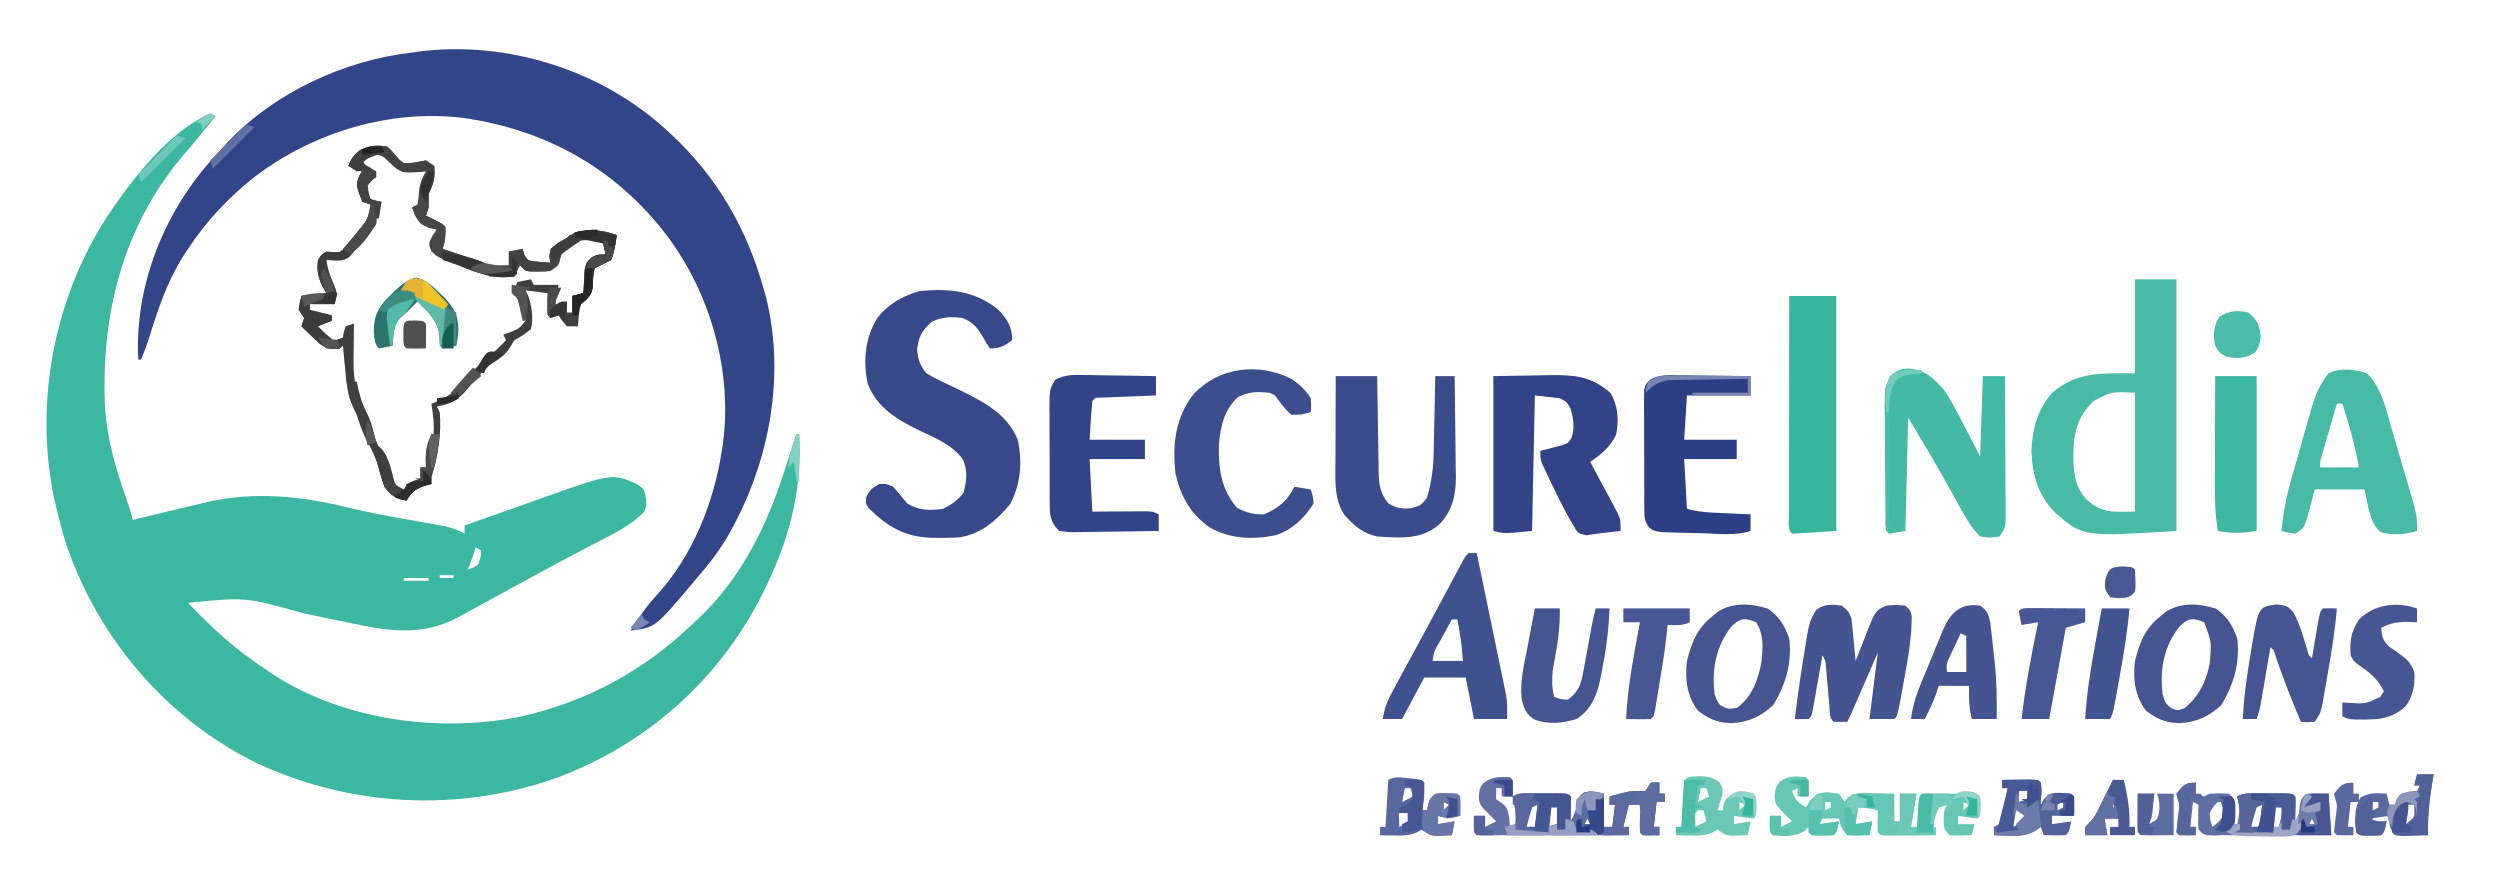 <?xml version="1.0" encoding="UTF-8"?>
<svg version="1.1" xmlns="http://www.w3.org/2000/svg" width="904" height="323">
<path d="M0 0 C0.66 0.33 1.32 0.66 2 1 C0.688 2.604 -0.625 4.208 -1.938 5.812 C-2.763 6.827 -3.587 7.841 -4.438 8.887 C-6.013 10.815 -7.613 12.703 -9.25 14.582 C-31.7 40.68 -39.658 73.186 -38 107 C-37.106 118.263 -34.097 128.703 -30.305 139.305 C-29.389 141.898 -28.629 144.341 -28 147 C-27.295 146.829 -26.59 146.657 -25.864 146.481 C-22.618 145.694 -19.372 144.909 -16.125 144.125 C-15.016 143.856 -13.908 143.586 -12.766 143.309 C-9.514 142.524 -6.258 141.758 -3 141 C-2.134 140.793 -1.269 140.587 -0.377 140.374 C16.215 136.683 33.369 138.445 49.684 142.496 C58.153 144.593 66.752 146.044 75.339 147.57 C77.366 147.931 79.392 148.299 81.418 148.668 C82.591 148.877 83.765 149.086 84.973 149.302 C87.633 149.915 89.651 150.644 92 152 C92 151.01 92 150.02 92 149 C98.446 146.693 104.902 144.418 111.366 142.164 C113.56 141.395 115.751 140.619 117.939 139.836 C145.516 129.975 145.516 129.975 154.788 134.301 C157 136 157 136 157.688 139.875 C157.762 141.867 157.762 141.867 157 144 C151.714 149.49 144.683 152.571 138 156.062 C136.108 157.061 134.217 158.063 132.326 159.064 C131.053 159.738 129.78 160.411 128.506 161.083 C122.744 164.125 117.025 167.241 111.312 170.375 C109.546 171.339 107.779 172.303 106.012 173.266 C103.519 174.624 101.028 175.985 98.542 177.354 C96.24 178.619 93.934 179.873 91.625 181.125 C90.965 181.492 90.306 181.858 89.626 182.236 C77.314 188.86 65.455 187.438 52.203 184.594 C49.755 184.092 47.307 183.591 44.859 183.09 C41.056 182.298 37.254 181.501 33.453 180.7 C12.692 174.865 12.692 174.865 -8 177 C0.693 186.168 9.424 194.078 20 201 C20.791 201.549 21.583 202.098 22.398 202.664 C48.066 219.506 83.011 224.14 112.703 218.035 C136.178 212.628 156.6 201.66 174 185 C174.81 184.265 175.619 183.53 176.453 182.773 C192.522 167.664 201.902 147.943 208.319 127.172 C209.492 123.431 210.748 119.716 212 116 C212.33 116 212.66 116 213 116 C214.097 134.605 209.945 152.163 202 169 C201.686 169.67 201.372 170.339 201.048 171.029 C185.352 203.825 158.371 228.227 124.283 240.625 C89.197 252.772 50.442 250.641 16.84 234.938 C-15.648 218.992 -40.322 190.071 -52 156 C-53.559 151.054 -54.839 146.054 -56 141 C-56.323 139.614 -56.323 139.614 -56.652 138.199 C-63.559 103.361 -56.142 65.961 -36.652 36.371 C-27.565 23.036 -14.957 6.683 0 0 Z M96 157 C95.536 158.423 95.536 158.423 95.062 159.875 C94 163 94 163 93 165 C95.032 164.36 95.032 164.36 97 163 C97.812 160.445 97.812 160.445 98 158 C97.34 157.67 96.68 157.34 96 157 Z M83 167 C83 167.33 83 167.66 83 168 C84.65 168 86.3 168 88 168 C88 167.67 88 167.34 88 167 C86.35 167 84.7 167 83 167 Z M70 168 C70 168.33 70 168.66 70 169 C72.97 169 75.94 169 79 169 C79 168.67 79 168.34 79 168 C76.03 168 73.06 168 70 168 Z " fill="#3CB7A2" transform="translate(76,41)"/>
<path d="M0 0 C0.783 0.719 0.783 0.719 1.582 1.453 C18.126 16.828 28.888 35.283 35 57 C35.32 58.085 35.639 59.171 35.969 60.289 C43.377 90.129 36.784 122.316 21.293 148.371 C18.268 153.268 14.792 157.677 11 162 C10.376 162.755 9.752 163.511 9.109 164.289 C-4.155 179.98 -4.155 179.98 -13 181 C-10.029 176.239 -6.972 171.848 -3.125 167.75 C9.565 153.685 17.161 134.602 20 116 C20.129 115.185 20.258 114.371 20.391 113.531 C23.914 87.201 15.949 59.087 0 38 C-18.39 13.973 -43.348 0.044 -73.117 -4.31 C-99.74 -7.668 -127.58 0.741 -148.812 16.875 C-158.368 24.416 -166.319 32.824 -173 43 C-173.669 44.013 -174.338 45.026 -175.027 46.07 C-180.808 55.457 -184.062 65.351 -187.308 75.844 C-188.09 78.281 -188.992 80.647 -190 83 C-190.33 83 -190.66 83 -191 83 C-192.359 57.067 -182.186 30.909 -165.081 11.448 C-163.733 9.954 -162.367 8.476 -161 7 C-159.908 5.786 -159.908 5.786 -158.793 4.547 C-141.78 -13.507 -116.526 -25.223 -92 -28 C-90.776 -28.182 -90.776 -28.182 -89.527 -28.367 C-57.673 -32.404 -23.581 -21.715 0 0 Z " fill="#324588" transform="translate(241,47)"/>
<path d="M0 0 C3.266 3.527 5 6.03 5 11 C2.126 13.175 0.636 14 -3 14 C-4.211 12.355 -4.211 12.355 -5.375 10.188 C-7.498 6.628 -8.985 4.494 -13 3 C-17 2.43 -20.073 2.609 -23.812 4.188 C-27.535 7.272 -28.858 9.672 -29.375 14.5 C-28.957 18.404 -28.381 19.911 -26 23 C-23.494 24.466 -21.13 25.692 -18.5 26.875 C-17.055 27.562 -15.612 28.253 -14.172 28.949 C-13.109 29.462 -13.109 29.462 -12.025 29.986 C-4.064 33.972 3.529 38.392 7 47 C8.754 55.062 8.127 62.903 4.312 70.25 C-0.665 76.17 -6.261 81.166 -14.183 82.317 C-16.569 82.474 -18.922 82.519 -21.312 82.5 C-22.153 82.494 -22.993 82.489 -23.858 82.483 C-33.749 82.198 -39.926 78.58 -46.918 71.746 C-48 70 -48 70 -47.785 67.898 C-46.692 65.256 -45.518 64.329 -43 63 C-40.562 62.938 -40.562 62.938 -38 64 C-36.289 65.962 -34.621 67.963 -33 70 C-28.827 72.594 -24.781 72.679 -20 72 C-16.843 70.393 -14.806 69.026 -12.625 66.25 C-11.449 62.016 -11.011 58.27 -12.781 54.207 C-16.56 48.915 -22.322 46.625 -28.024 43.917 C-36.235 40.012 -43.896 35.575 -47.25 26.688 C-48.944 18.359 -48.258 10.328 -43.746 2.949 C-39.702 -2.196 -34.788 -4.804 -28.625 -6.75 C-17.941 -7.767 -8.571 -6.981 0 0 Z " fill="#37498A" transform="translate(361,112)"/>
<path d="M0 0 C4.95 0 9.9 0 15 0 C15 30.03 15 60.06 15 91 C-18.801 93.113 -18.801 93.113 -28.945 84.312 C-35.191 77.832 -37.071 70.917 -37.438 62.062 C-37.195 54.211 -35.22 47.031 -29.938 41.062 C-21.05 33.246 -11.759 34 0 34 C0 22.78 0 11.56 0 0 Z M-15 44 C-20.914 49.914 -22.087 55.294 -22.312 63.438 C-22.194 69.502 -21.871 74.87 -17.57 79.559 C-11.591 84.809 -8.532 84 0 84 C0 69.81 0 55.62 0 41 C-8.457 40.636 -8.457 40.636 -15 44 Z " fill="#48BBA8" transform="translate(772,101)"/>
<path d="M0 0 C7.673 -0.124 7.673 -0.124 15.5 -0.25 C17.098 -0.286 18.696 -0.323 20.342 -0.36 C29.264 -0.43 35.503 -0.036 42.438 6.188 C45.153 11.076 45.422 15.808 44.375 21.25 C42.167 25.666 39.062 28.292 35 31 C35.333 31.615 35.666 32.23 36.01 32.864 C37.515 35.655 39.008 38.452 40.5 41.25 C41.025 42.218 41.549 43.186 42.09 44.184 C42.586 45.118 43.082 46.053 43.594 47.016 C44.055 47.874 44.515 48.733 44.99 49.618 C46 52 46 52 46 56 C43.796 56.274 41.593 56.528 39.383 56.746 C37.496 56.947 35.619 57.239 33.75 57.562 C31 57 31 57 29.807 55.54 C26.617 50.227 23.819 44.797 21.188 39.188 C20.781 38.343 20.374 37.498 19.955 36.627 C19.38 35.41 19.38 35.41 18.793 34.168 C18.448 33.439 18.103 32.709 17.747 31.958 C17 30 17 30 17 27 C17.699 26.83 18.397 26.66 19.117 26.484 C20.482 26.121 20.482 26.121 21.875 25.75 C22.78 25.518 23.685 25.286 24.617 25.047 C27.097 24.2 27.097 24.2 28.328 22.141 C29.444 18.587 28.977 15.551 28 12 C26.647 9.397 26.647 9.397 24 8 C21.03 7.67 18.06 7.34 15 7 C14.67 23.17 14.34 39.34 14 56 C4 57 4 57 0 56 C0 37.52 0 19.04 0 0 Z " fill="#324487" transform="translate(540,136)"/>
<path d="M0 0 C5.858 0.519 8.933 3.455 12.75 7.75 C15.385 11.752 17.577 15.921 19.75 20.188 C21.73 24.003 23.71 27.819 25.75 31.75 C26.08 22.18 26.41 12.61 26.75 2.75 C29.39 2.75 32.03 2.75 34.75 2.75 C34.801 10.528 34.836 18.306 34.86 26.084 C34.87 28.731 34.884 31.378 34.901 34.025 C34.925 37.825 34.936 41.625 34.945 45.426 C34.956 46.613 34.966 47.801 34.977 49.024 C34.977 50.676 34.977 50.676 34.977 52.361 C34.981 53.331 34.986 54.301 34.991 55.301 C34.75 57.75 34.75 57.75 32.75 60.75 C29.375 61.25 29.375 61.25 25.75 60.75 C21.321 56.292 18.579 50.331 15.562 44.875 C10.475 35.71 5.149 26.748 -0.25 17.75 C-0.58 31.28 -0.91 44.81 -1.25 58.75 C-4.22 59.245 -4.22 59.245 -7.25 59.75 C-8.906 58.094 -8.403 56.13 -8.427 53.851 C-8.44 52.806 -8.453 51.761 -8.466 50.684 C-8.473 49.546 -8.481 48.407 -8.488 47.234 C-8.496 46.071 -8.504 44.908 -8.513 43.71 C-8.527 41.242 -8.537 38.773 -8.545 36.305 C-8.562 32.53 -8.606 28.756 -8.65 24.98 C-8.661 22.586 -8.669 20.191 -8.676 17.797 C-8.693 16.667 -8.711 15.536 -8.729 14.372 C-8.707 6.523 -8.707 6.523 -6.353 2.543 C-4.036 0.567 -3.018 0.022 0 0 Z " fill="#44BAA6" transform="translate(690.25,133.25)"/>
<path d="M0 0 C5.61 0 11.22 0 17 0 C17 28.05 17 56.1 17 85 C9.08 85.495 9.08 85.495 1 86 C-0.777 84.223 -0.12 81.848 -0.124 79.481 C-0.121 78.69 -0.117 77.899 -0.114 77.084 C-0.114 76.255 -0.114 75.425 -0.114 74.571 C-0.113 71.817 -0.105 69.063 -0.098 66.309 C-0.096 64.404 -0.094 62.5 -0.093 60.596 C-0.09 55.573 -0.08 50.551 -0.069 45.529 C-0.058 40.408 -0.054 35.287 -0.049 30.166 C-0.038 20.111 -0.02 10.055 0 0 Z " fill="#37B59F" transform="translate(647,107)"/>
<path d="M0 0 C1.5 1.383 1.5 1.383 2.938 3.062 C4.323 4.768 4.323 4.768 6 6 C8.829 6.146 11.189 5.553 14 5 C14.99 5.66 15.98 6.32 17 7 C17.445 11.096 16.846 13.424 15 17 C14.959 18.666 14.957 20.334 15 22 C14.505 23.485 14.505 23.485 14 25 C14.969 25.474 15.939 25.949 16.938 26.438 C20 28 20 28 21 29 C21.161 32.065 20.982 34.055 20 37 C21.589 37.524 21.589 37.524 23.211 38.059 C24.599 38.518 25.987 38.978 27.375 39.438 C28.074 39.668 28.772 39.898 29.492 40.135 C34.773 41.887 34.773 41.887 37 43 C39.333 43.04 41.667 43.043 44 43 C44 41.35 44 39.7 44 38 C45.65 37.67 47.3 37.34 49 37 C49.165 37.639 49.33 38.279 49.5 38.938 C50.782 41.161 50.782 41.161 52.914 41.488 C54.936 41.728 56.968 41.869 59 42 C58.876 41.258 58.752 40.515 58.625 39.75 C59 37 59 37 61.812 34.812 C62.864 34.214 63.916 33.616 65 33 C65.99 32.34 66.98 31.68 68 31 C73.783 29.843 77.463 30.039 83 32 C82.621 35.12 82.138 38.061 81 41 C79.989 41.495 78.979 41.99 77.938 42.5 C76.968 42.995 75.999 43.49 75 44 C74.461 46.311 74.372 48.499 74.273 50.867 C73.886 53.891 72.139 54.927 70 57 C69.351 59.697 69.186 62.216 69 65 C67.68 65 66.36 65 65 65 C63.25 63 63.25 63 62 61 C60.515 61.495 60.515 61.495 59 62 C58 61 58 61 57.902 59.152 C57.935 57.102 57.967 55.051 58 53 C55.36 52.67 52.72 52.34 50 52 C50.495 52.959 50.495 52.959 51 53.938 C52.33 58.012 52.933 61.768 52 66 C49.188 68.25 49.188 68.25 46 70 C45.505 70.825 45.01 71.65 44.5 72.5 C42.555 75.741 40.164 76.975 37 79 C34.6 81.215 32.419 83.476 30.379 86.027 C26.524 90.775 24.102 93.004 18 94 C18.33 94.66 18.66 95.32 19 96 C19.704 103.432 18.502 110.163 16.656 117.348 C15.92 119.868 15.92 119.868 16 122 C15.072 122.248 14.144 122.495 13.188 122.75 C9.835 124.065 8.812 124.98 7 128 C3.123 127.446 1.354 126.113 -1 123 C-1.834 120.6 -2.49 118.18 -3.148 115.727 C-4.312 112 -6.067 108.697 -7.871 105.246 C-9.216 102.571 -10.112 99.855 -11 97 C-11.489 95.982 -11.977 94.963 -12.48 93.914 C-14.366 89.564 -14.776 85.249 -15.188 80.562 C-15.269 79.736 -15.351 78.909 -15.436 78.057 C-15.634 76.039 -15.818 74.019 -16 72 C-16.495 72.495 -16.495 72.495 -17 73 C-20.356 73.464 -21.661 73.241 -24.457 71.25 C-25.234 70.507 -26.012 69.765 -26.812 69 C-27.603 68.257 -28.393 67.515 -29.207 66.75 C-30.095 65.884 -30.095 65.884 -31 65 C-30.67 64.01 -30.34 63.02 -30 62 C-30.66 61.01 -31.32 60.02 -32 59 C-31.625 56.312 -31.625 56.312 -31 54 C-26.545 53.505 -26.545 53.505 -22 53 C-22.495 52.134 -22.99 51.267 -23.5 50.375 C-25.074 46.834 -25.509 44.816 -25 41 C-23.812 39.125 -23.812 39.125 -22 38 C-21.212 38.054 -20.425 38.108 -19.613 38.164 C-16.918 38.255 -16.918 38.255 -15.086 36.391 C-14.521 35.684 -13.957 34.978 -13.375 34.25 C-12.805 33.554 -12.235 32.858 -11.648 32.141 C-10.832 31.081 -10.832 31.081 -10 30 C-9.45 29.309 -8.899 28.618 -8.332 27.906 C-6.745 25.634 -6.378 23.721 -6 21 C-6.99 20.67 -7.98 20.34 -9 20 C-11.368 14.024 -11.368 14.024 -10.125 10.562 C-9.754 10.047 -9.383 9.531 -9 9 C-10.65 8.34 -12.3 7.68 -14 7 C-12.989 4.335 -12.06 3.048 -9.812 1.25 C-6.153 -0.377 -3.97 -0.627 0 0 Z M-10 5 C-8.71 6.376 -7.373 7.708 -6 9 C-5.34 9 -4.68 9 -4 9 C-4 9.66 -4 10.32 -4 11 C-5.98 11.99 -5.98 11.99 -8 13 C-7.305 16.004 -7.305 16.004 -6 19 C-3.974 19.736 -3.974 19.736 -2 20 C-4.951 27.753 -9.125 34.125 -15 40 C-17.323 40.4 -19.657 40.74 -22 41 C-23.209 44.626 -22.699 45.194 -21.062 48.5 C-19.651 51.371 -19 52.75 -19 56 C-21.97 56 -24.94 56 -28 56 C-28 57.32 -28 58.64 -28 60 C-25.291 61.354 -22.991 61.065 -20 61 C-20 61.66 -20 62.32 -20 63 C-21.98 63.66 -23.96 64.32 -26 65 C-23.834 67.667 -23.834 67.667 -21 70 C-18.24 69.95 -18.24 69.95 -16 69 C-15.897 68.361 -15.794 67.721 -15.688 67.062 C-15.461 66.382 -15.234 65.701 -15 65 C-13.515 64.505 -13.515 64.505 -12 64 C-12.01 64.594 -12.021 65.189 -12.032 65.801 C-12.074 68.534 -12.099 71.267 -12.125 74 C-12.142 74.935 -12.159 75.869 -12.176 76.832 C-12.234 85.182 -10.884 91.53 -7 99 C-6.319 100.661 -5.654 102.328 -5 104 C-3.893 106.826 -2.756 109.479 -1.375 112.188 C0 115 0 115 0.938 118.688 C2.069 122.214 2.843 123.211 6 125 C6.495 123.515 6.495 123.515 7 122 C9.562 120.812 9.562 120.812 12 120 C12 118.68 12 117.36 12 116 C12.66 116 13.32 116 14 116 C14.501 113.768 14.998 111.536 15.484 109.301 C15.845 107.691 16.25 106.091 16.688 104.5 C17.173 100.614 16.547 96.861 16 93 C17.176 92.505 18.351 92.01 19.562 91.5 C23.802 89.391 26.249 86.724 29.207 83.09 C31.628 80.268 34.37 77.944 37.199 75.543 C39.24 73.794 41.139 71.938 43 70 C42.67 69.34 42.34 68.68 42 68 C43.145 67.598 43.145 67.598 44.312 67.188 C47.783 65.786 47.783 65.786 50 63 C49.591 59.019 48.858 55.858 46 53 C46.375 50.875 46.375 50.875 47 49 C48.65 48.67 50.3 48.34 52 48 C52.33 48.66 52.66 49.32 53 50 C55.97 50 58.94 50 62 50 C61 54 61 54 60 56 C60.66 56.66 61.32 57.32 62 58 C62.99 57.34 63.98 56.68 65 56 C65 57.32 65 58.64 65 60 C65.66 60 66.32 60 67 60 C67 58.02 67 56.04 67 54 C68.32 53.67 69.64 53.34 71 53 C71.075 52.241 71.15 51.481 71.227 50.699 C71.626 47.684 72.076 44.901 73 42 C76.125 39.812 76.125 39.812 79 39 C78.656 36.527 78.656 36.527 78 34 C75.025 32.513 73.327 32.569 70 33 C64.5 36.028 64.5 36.028 61.395 41.141 C61.264 41.754 61.134 42.368 61 43 C57.569 44.716 53.752 44.529 50 44 C47.938 42 47.938 42 47 40 C46.67 41.98 46.34 43.96 46 46 C35.248 46.705 26.584 42.449 17 38 C17 34.887 17.174 32.892 18 30 C17.051 29.587 16.102 29.175 15.125 28.75 C11.993 26.996 11.135 26.291 10 23 C10.66 22.34 11.32 21.68 12 21 C12.259 18.995 12.514 16.988 12.715 14.977 C13.045 12.688 13.776 10.958 15 9 C12.122 8.39 9.376 7.945 6.438 7.688 C2.534 6.907 1.599 5.868 -1 3 C-4.804 1.159 -6.71 2.715 -10 5 Z " fill="#3F3F3F" transform="translate(140,53)"/>
<path d="M0 0 C5.416 5.107 7.183 13.762 9.203 20.734 C9.464 21.62 9.725 22.505 9.993 23.418 C10.537 25.272 11.078 27.128 11.616 28.984 C12.44 31.822 13.278 34.655 14.117 37.488 C14.647 39.299 15.175 41.11 15.703 42.922 C16.078 44.186 16.078 44.186 16.461 45.476 C17.596 49.43 18.523 52.901 18.188 57.062 C13.911 58.431 9.459 58.682 5.109 57.496 C0.853 54.321 0.405 46.847 -0.812 42.062 C-6.753 42.062 -12.693 42.062 -18.812 42.062 C-19.71 45.466 -19.71 45.466 -20.625 48.938 C-22.438 55.812 -22.438 55.812 -25.812 58.062 C-28.5 57.688 -28.5 57.688 -30.812 57.062 C-30.242 50.515 -29.04 44.517 -27.23 38.207 C-26.975 37.302 -26.72 36.396 -26.456 35.464 C-25.918 33.564 -25.376 31.666 -24.83 29.769 C-24 26.876 -23.19 23.979 -22.381 21.08 C-21.853 19.226 -21.323 17.373 -20.793 15.52 C-20.554 14.66 -20.316 13.801 -20.07 12.915 C-18.627 7.97 -17.004 4.131 -13.812 0.062 C-9.598 -2.045 -4.358 -1.453 0 0 Z M-10.812 11.062 C-11.817 14.52 -12.815 17.978 -13.812 21.438 C-14.099 22.422 -14.385 23.407 -14.68 24.422 C-14.95 25.363 -15.221 26.304 -15.5 27.273 C-15.877 28.577 -15.877 28.577 -16.262 29.908 C-16.895 32.015 -16.895 32.015 -16.812 34.062 C-12.193 34.062 -7.572 34.062 -2.812 34.062 C-4.225 26.177 -6.352 18.683 -8.812 11.062 C-9.473 11.062 -10.133 11.062 -10.812 11.062 Z " fill="#47BBA7" transform="translate(855.812,134.938)"/>
<path d="M0 0 C4.95 0 9.9 0 15 0 C15.015 1.216 15.029 2.432 15.044 3.684 C15.102 8.204 15.179 12.723 15.262 17.242 C15.296 19.197 15.324 21.151 15.346 23.106 C15.38 25.919 15.432 28.731 15.488 31.543 C15.495 32.414 15.501 33.285 15.508 34.182 C15.622 38.914 15.906 42.173 19 46 C21.981 47.772 23.654 48.021 27.125 47.812 C30.75 46.809 30.75 46.809 33 44 C34.66 38.351 35.323 33.212 35.414 27.344 C35.433 26.556 35.453 25.768 35.473 24.957 C35.532 22.471 35.579 19.986 35.625 17.5 C35.663 15.802 35.702 14.104 35.742 12.406 C35.838 8.271 35.922 4.136 36 0 C38.31 0 40.62 0 43 0 C43.099 6.12 43.172 12.239 43.22 18.359 C43.24 20.439 43.267 22.518 43.302 24.598 C43.351 27.596 43.373 30.595 43.391 33.594 C43.411 34.515 43.432 35.436 43.453 36.385 C43.455 43.054 42.23 48.602 37.517 53.561 C30.901 59.328 23.276 58.483 15 58 C9.805 56.911 6.413 53.998 3 50 C-0.687 44.286 -0.138 37.21 -0.098 30.664 C-0.096 29.785 -0.095 28.905 -0.093 27.999 C-0.088 25.208 -0.075 22.416 -0.062 19.625 C-0.057 17.725 -0.053 15.826 -0.049 13.926 C-0.038 9.284 -0.021 4.642 0 0 Z " fill="#3A4C8C" transform="translate(483,136)"/>
<path d="M0 0 C3.149 2.191 4.866 3.8 7 7 C7.125 9.688 7.125 9.688 7 12 C3.875 12.938 3.875 12.938 0 13 C-1.914 11.388 -3.269 9.685 -4.738 7.664 C-5.914 5.859 -5.914 5.859 -8 5 C-12.627 4.614 -15.089 4.57 -19.312 6.562 C-24.356 11.137 -25.664 17.154 -26.238 23.727 C-26.455 32.176 -25.448 40.086 -19.688 46.625 C-16.193 48.413 -13.956 49.067 -10 49 C-4.921 46.877 -1.327 44.091 1 39 C3.97 39.495 3.97 39.495 7 40 C7.695 42.242 7.695 42.242 8 45 C4.947 50.177 0.054 54.728 -5.73 56.543 C-14.12 58.232 -22.441 57.915 -29.883 53.535 C-36.738 48.565 -40.162 42.235 -42 34 C-43.044 23.476 -42.028 14.081 -35.449 5.566 C-26.267 -4.358 -11.893 -5.947 0 0 Z " fill="#3C4E8D" transform="translate(467,137)"/>
<path d="M0 0 C1.124 0.008 1.124 0.008 2.27 0.017 C4.654 0.039 7.038 0.09 9.422 0.141 C11.042 0.161 12.661 0.179 14.281 0.195 C18.245 0.239 22.208 0.308 26.172 0.391 C26.172 2.701 26.172 5.011 26.172 7.391 C25.18 7.428 25.18 7.428 24.168 7.467 C21.19 7.582 18.212 7.705 15.234 7.828 C13.673 7.887 13.673 7.887 12.08 7.947 C10.596 8.01 10.596 8.01 9.082 8.074 C8.166 8.111 7.249 8.148 6.305 8.185 C4.19 8.161 4.19 8.161 3.172 9.391 C2.937 11.74 2.758 14.096 2.609 16.453 C2.465 18.742 2.321 21.032 2.172 23.391 C8.772 23.391 15.372 23.391 22.172 23.391 C22.172 25.701 22.172 28.011 22.172 30.391 C15.572 30.391 8.972 30.391 2.172 30.391 C2.502 36.661 2.832 42.931 3.172 49.391 C5.519 49.373 5.519 49.373 7.914 49.355 C9.958 49.346 12.003 49.337 14.047 49.328 C15.596 49.316 15.596 49.316 17.176 49.303 C18.162 49.3 19.148 49.296 20.164 49.293 C21.075 49.288 21.986 49.282 22.925 49.277 C25.172 49.391 25.172 49.391 27.172 50.391 C27.172 52.371 27.172 54.351 27.172 56.391 C22.1 56.489 17.029 56.562 11.956 56.61 C10.23 56.63 8.505 56.658 6.779 56.692 C4.299 56.741 1.82 56.764 -0.66 56.781 C-1.432 56.802 -2.204 56.823 -2.999 56.844 C-5.183 56.845 -5.183 56.845 -8.828 56.391 C-11.608 53.568 -12.207 51.495 -12.232 47.594 C-12.245 46.646 -12.258 45.698 -12.271 44.722 C-12.268 43.705 -12.265 42.688 -12.262 41.641 C-12.27 40.065 -12.27 40.065 -12.278 38.458 C-12.284 36.239 -12.283 34.02 -12.274 31.801 C-12.266 28.403 -12.294 25.007 -12.326 21.609 C-12.328 19.453 -12.327 17.297 -12.324 15.141 C-12.335 14.124 -12.347 13.107 -12.358 12.06 C-12.29 5.184 -12.29 5.184 -10.286 1.743 C-6.872 -0.136 -3.792 -0.108 0 0 Z " fill="#314487" transform="translate(391.828,135.609)"/>
<path d="M0 0 C1.124 0.006 1.124 0.006 2.27 0.013 C4.654 0.03 7.038 0.067 9.422 0.105 C11.042 0.121 12.661 0.134 14.281 0.146 C18.245 0.18 22.208 0.231 26.172 0.293 C26.172 2.603 26.172 4.913 26.172 7.293 C18.582 7.293 10.992 7.293 3.172 7.293 C2.842 12.573 2.512 17.853 2.172 23.293 C8.442 23.293 14.712 23.293 21.172 23.293 C21.172 25.603 21.172 27.913 21.172 30.293 C14.902 30.293 8.632 30.293 2.172 30.293 C2.502 36.233 2.832 42.173 3.172 48.293 C6.248 49.062 8.616 49.463 11.719 49.609 C12.985 49.672 12.985 49.672 14.277 49.736 C15.15 49.776 16.023 49.815 16.922 49.855 C17.81 49.899 18.698 49.942 19.613 49.986 C21.799 50.092 23.985 50.194 26.172 50.293 C26.172 52.273 26.172 54.253 26.172 56.293 C20.602 58.084 14.566 57.282 8.79 57.106 C6.614 57.043 4.437 57.002 2.26 56.961 C0.875 56.922 -0.51 56.882 -1.895 56.84 C-3.781 56.791 -3.781 56.791 -5.705 56.741 C-8.828 56.293 -8.828 56.293 -10.498 55.07 C-12.245 52.736 -12.214 51.311 -12.232 48.41 C-12.245 47.419 -12.258 46.428 -12.271 45.407 C-12.266 43.804 -12.266 43.804 -12.262 42.168 C-12.267 41.07 -12.272 39.971 -12.278 38.839 C-12.284 36.516 -12.283 34.193 -12.274 31.869 C-12.266 28.307 -12.294 24.746 -12.326 21.184 C-12.328 18.928 -12.327 16.673 -12.324 14.418 C-12.335 13.349 -12.347 12.28 -12.358 11.179 C-12.344 9.693 -12.344 9.693 -12.33 8.176 C-12.33 7.303 -12.33 6.431 -12.329 5.532 C-11.828 3.293 -11.828 3.293 -10.02 1.509 C-6.774 -0.292 -3.611 -0.077 0 0 Z " fill="#2C3F84" transform="translate(606.828,135.707)"/>
<path d="M0 0 C1.98 1.514 2.858 2.486 3.524 4.901 C3.592 5.598 3.66 6.294 3.73 7.012 C3.811 7.769 3.892 8.526 3.975 9.307 C4.045 10.092 4.115 10.878 4.188 11.688 C4.31 12.883 4.31 12.883 4.436 14.104 C4.636 16.068 4.819 18.034 5 20 C5.459 18.808 5.918 17.615 6.391 16.387 C7.01 14.82 7.63 13.254 8.25 11.688 C8.55 10.902 8.851 10.116 9.16 9.307 C12.123 1.901 12.123 1.901 16 0 C19.625 -0.312 19.625 -0.312 23 0 C25 2 25 2 25.281 3.871 C25.269 11.6 23.985 18.981 22.562 26.562 C22.332 27.844 22.102 29.126 21.865 30.447 C20.143 39.857 20.143 39.857 19 41 C16.03 41 13.06 41 10 41 C10.99 33.08 11.98 25.16 13 17 C12.29 18.637 11.579 20.274 10.848 21.961 C9.919 24.099 8.991 26.237 8.062 28.375 C7.594 29.455 7.125 30.535 6.643 31.648 C5.971 33.195 5.971 33.195 5.285 34.773 C4.665 36.203 4.665 36.203 4.031 37.662 C3.387 39.123 2.714 40.572 2 42 C0.334 42.043 -1.334 42.041 -3 42 C-4.598 40.402 -4.315 38.591 -4.5 36.379 C-4.582 35.444 -4.665 34.508 -4.75 33.545 C-4.832 32.561 -4.915 31.577 -5 30.562 C-5.163 28.626 -5.329 26.69 -5.5 24.754 C-5.572 23.891 -5.644 23.028 -5.719 22.139 C-5.888 19.952 -5.888 19.952 -7 18 C-7.116 18.661 -7.232 19.322 -7.351 20.004 C-7.876 22.982 -8.407 25.96 -8.938 28.938 C-9.12 29.978 -9.302 31.019 -9.49 32.092 C-9.756 33.576 -9.756 33.576 -10.027 35.09 C-10.19 36.006 -10.352 36.923 -10.519 37.867 C-11 40 -11 40 -12 41 C-13.666 41.041 -15.334 41.043 -17 41 C-15.943 32.068 -14.62 23.181 -13.125 14.312 C-12.976 13.356 -12.827 12.4 -12.673 11.416 C-11.981 7.449 -11.488 4.669 -9.09 1.383 C-5.966 -0.684 -3.648 -0.464 0 0 Z M14 13 C15 15 15 15 15 15 Z " fill="#435491" transform="translate(666,219)"/>
<path d="M0 0 C0.99 0 1.98 0 3 0 C4.575 7.579 6.14 15.16 7.7 22.742 C8.231 25.32 8.765 27.898 9.3 30.476 C10.07 34.183 10.833 37.892 11.594 41.602 C11.834 42.752 12.075 43.902 12.323 45.087 C12.653 46.708 12.653 46.708 12.99 48.362 C13.186 49.308 13.381 50.254 13.582 51.228 C14 54 14 54 14 60 C10.04 60 6.08 60 2 60 C1.01 55.05 0.02 50.1 -1 45 C-5.95 45 -10.9 45 -16 45 C-18.64 49.95 -21.28 54.9 -24 60 C-26.31 60 -28.62 60 -31 60 C-30.394 55.936 -29.072 52.901 -27.113 49.301 C-26.21 47.628 -26.21 47.628 -25.288 45.921 C-24.629 44.718 -23.971 43.515 -23.312 42.312 C-22.64 41.074 -21.969 39.835 -21.298 38.596 C-19.907 36.028 -18.512 33.46 -17.115 30.895 C-15.037 27.073 -12.979 23.241 -10.926 19.406 C-10.28 18.201 -9.635 16.997 -8.989 15.792 C-7.761 13.499 -6.533 11.206 -5.306 8.913 C-4.754 7.886 -4.202 6.859 -3.633 5.801 C-3.147 4.895 -2.661 3.989 -2.161 3.056 C-1 1 -1 1 0 0 Z M-6 24 C-7.172 26.122 -8.338 28.248 -9.5 30.375 C-9.834 30.978 -10.168 31.582 -10.512 32.203 C-12.388 35.414 -12.388 35.414 -13 39 C-9.37 39 -5.74 39 -2 39 C-2.658 31.449 -2.658 31.449 -4 24 C-4.66 24 -5.32 24 -6 24 Z " fill="#3F518F" transform="translate(531,200)"/>
<path d="M0 0 C1 1 1 1 1.062 4.062 C1.042 5.032 1.021 6.001 1 7 C-0.32 7 -1.64 7 -3 7 C-3 6.01 -3 5.02 -3 4 C-3.99 4.495 -3.99 4.495 -5 5 C-3.867 8.399 -2.875 9.053 0 11 C0.495 10.175 0.99 9.35 1.5 8.5 C4.179 5.821 4.571 5.603 8.125 5.5 C9.404 5.665 10.682 5.83 12 6 C12.99 7.485 12.99 7.485 14 9 C14.505 8.263 14.505 8.263 15.02 7.512 C18.012 5.227 21.088 5.681 24.688 5.812 C25.74 5.833 25.74 5.833 26.814 5.854 C28.543 5.889 30.272 5.943 32 6 C32 9.3 32 12.6 32 16 C32.66 16 33.32 16 34 16 C34 12.7 34 9.4 34 6 C35.98 6 37.96 6 40 6 C39.34 9.96 38.68 13.92 38 18 C38.99 18 39.98 18 41 18 C40.988 17.218 40.977 16.435 40.965 15.629 C40.956 14.617 40.947 13.605 40.938 12.562 C40.926 11.553 40.914 10.544 40.902 9.504 C41 7 41 7 42 6 C43.644 5.927 45.292 5.916 46.938 5.938 C47.833 5.947 48.729 5.956 49.652 5.965 C50.814 5.982 50.814 5.982 52 6 C54.175 6.069 54.175 6.069 56.938 5.375 C60 5 60 5 63 7 C63.25 10.562 63.25 10.562 63 14 C62.67 14.33 62.34 14.66 62 15 C59.661 14.713 57.326 14.381 55 14 C55 14.99 55 15.98 55 17 C56.98 17 58.96 17 61 17 C60.67 18.32 60.34 19.64 60 21 C53.945 21.195 53.945 21.195 52 21 C50 19 50 19 49.812 15.5 C50 12 50 12 51 10 C50.01 10.33 49.02 10.66 48 11 C46.31 14.803 45.801 17.053 47 21 C43.688 21.029 40.375 21.047 37.062 21.062 C36.117 21.071 35.171 21.079 34.197 21.088 C32.849 21.093 32.849 21.093 31.473 21.098 C30.224 21.106 30.224 21.106 28.949 21.114 C27 21 27 21 26 20 C25.859 17.329 25.958 14.676 26 12 C22.529 11.25 22.529 11.25 19 11 C18.67 12.98 18.34 14.96 18 17 C19.98 16.67 21.96 16.34 24 16 C23.505 18.475 23.505 18.475 23 21 C16.945 21.195 16.945 21.195 15 21 C12.861 18.861 12.573 17.867 12 15 C10.02 15 8.04 15 6 15 C5.67 15.66 5.34 16.32 5 17 C8.465 16.505 8.465 16.505 12 16 C11.125 19.875 11.125 19.875 10 21 C7.329 21.141 4.676 21.042 2 21 C1.67 20.01 1.34 19.02 1 18 C0.526 18.495 0.051 18.99 -0.438 19.5 C-4.155 21.676 -7.775 21.446 -12 21 C-13 20 -13 20 -13.062 16.938 C-13.042 15.968 -13.021 14.999 -13 14 C-11.68 14 -10.36 14 -9 14 C-9 15.32 -9 16.64 -9 18 C-7.68 17.34 -6.36 16.68 -5 16 C-5.804 15.196 -6.609 14.391 -7.438 13.562 C-11 10 -11 10 -11.312 7.188 C-11 4 -11 4 -9.438 1.625 C-6.16 -0.56 -3.858 -0.364 0 0 Z M7 9 C7 9.99 7 10.98 7 12 C7.66 11.67 8.32 11.34 9 11 C9 10.34 9 9.68 9 9 C8.34 9 7.68 9 7 9 Z M57 9 C57 9.99 57 10.98 57 12 C57.66 11.34 58.32 10.68 59 10 C58.34 9.67 57.68 9.34 57 9 Z " fill="#67C7B6" transform="translate(653,281)"/>
<path d="M0 0 C4.02 2.872 6.076 6.228 7.625 10.875 C8.627 19.678 6.375 27.259 1.875 34.812 C-2.693 39 -7.204 41.1 -13.438 41.375 C-18.471 41.15 -21.36 39.907 -25.375 36.875 C-29.473 31.411 -30.102 25.528 -29.375 18.875 C-27.732 12.348 -25.754 7.178 -20.375 2.875 C-19.674 2.297 -18.973 1.72 -18.25 1.125 C-12.915 -2.432 -5.858 -1.953 0 0 Z M-13.562 6.75 C-18.977 13.941 -20.452 21.993 -19.375 30.875 C-18.625 33.117 -18.625 33.117 -17.375 34.875 C-14.625 36.306 -14.625 36.306 -11.375 35.875 C-5.725 31.845 -3.539 25.459 -2.375 18.875 C-1.917 13.811 -1.527 9.287 -4.375 4.875 C-8.594 3.053 -10.543 3.504 -13.562 6.75 Z " fill="#445592" transform="translate(639.375,220.125)"/>
<path d="M0 0 C4.02 2.872 6.076 6.228 7.625 10.875 C8.627 19.678 6.375 27.259 1.875 34.812 C-2.693 39 -7.204 41.1 -13.438 41.375 C-18.471 41.15 -21.36 39.907 -25.375 36.875 C-29.473 31.411 -30.102 25.528 -29.375 18.875 C-27.732 12.348 -25.754 7.178 -20.375 2.875 C-19.674 2.297 -18.973 1.72 -18.25 1.125 C-12.915 -2.432 -5.858 -1.953 0 0 Z M-13.562 6.75 C-19.009 13.983 -20.407 21.955 -19.375 30.875 C-18.439 34.062 -18.439 34.062 -16.375 35.875 C-14.01 36.877 -14.01 36.877 -11.375 35.875 C-6.262 31.715 -3.577 26.268 -2.375 19.875 C-1.637 12.031 -1.637 12.031 -4.375 4.875 C-8.594 3.053 -10.543 3.504 -13.562 6.75 Z " fill="#445592" transform="translate(801.375,220.125)"/>
<path d="M0 0 C1 1 1 1 1.062 4.062 C1.042 5.032 1.021 6.001 1 7 C1.66 6.67 2.32 6.34 3 6 C4.363 5.905 5.731 5.869 7.098 5.867 C7.899 5.866 8.7 5.865 9.525 5.863 C10.363 5.867 11.2 5.871 12.062 5.875 C12.904 5.871 13.745 5.867 14.611 5.863 C20.873 5.873 20.873 5.873 22 7 C22.072 8.519 22.084 10.042 22.062 11.562 C22.053 12.389 22.044 13.215 22.035 14.066 C22.024 14.704 22.012 15.343 22 16 C23.238 13.672 23.998 12.014 24.375 9.375 C25 7 25 7 26.75 5.625 C29 5 29 5 34 6 C34 9.96 34 13.92 34 18 C34.99 18 35.98 18 37 18 C37.33 15.36 37.66 12.72 38 10 C37.34 10 36.68 10 36 10 C36 9.01 36 8.02 36 7 C43.421 4.987 43.421 4.987 46.875 5.062 C47.576 5.042 48.278 5.021 49 5 C49.66 4.01 50.32 3.02 51 2 C51.99 2 52.98 2 54 2 C54 3.32 54 4.64 54 6 C54.66 6 55.32 6 56 6 C56 6.99 56 7.98 56 9 C55.01 9 54.02 9 53 9 C52.67 11.97 52.34 14.94 52 18 C52.66 18 53.32 18 54 18 C54 18.99 54 19.98 54 21 C52 21.043 50 21.041 48 21 C47.67 20.67 47.34 20.34 47 20 C47.09 18.309 47.246 16.62 47.438 14.938 C47.539 14.018 47.641 13.099 47.746 12.152 C47.83 11.442 47.914 10.732 48 10 C46.35 10 44.7 10 43 10 C42.34 12.64 41.68 15.28 41 18 C41.66 18 42.32 18 43 18 C43 18.99 43 19.98 43 21 C27.667 21 12.333 21 -3 21 C-4.054 21.017 -4.054 21.017 -5.129 21.035 C-5.932 21.044 -6.735 21.053 -7.562 21.062 C-8.368 21.074 -9.174 21.086 -10.004 21.098 C-12 21 -12 21 -13 20 C-13.041 18 -13.043 16 -13 14 C-11.68 14 -10.36 14 -9 14 C-9 15.32 -9 16.64 -9 18 C-7.68 17.34 -6.36 16.68 -5 16 C-5.804 15.196 -6.609 14.391 -7.438 13.562 C-11 10 -11 10 -11.25 7.125 C-11 4 -11 4 -9.625 2.188 C-6.361 -0.198 -4 -0.17 0 0 Z M-5 4 C-5 5.32 -5 6.64 -5 8 C-4.361 8.433 -3.721 8.866 -3.062 9.312 C-1 11 -1 11 -0.25 14.688 C-0.168 15.781 -0.085 16.874 0 18 C0.66 17.67 1.32 17.34 2 17 C2.407 14.678 2.744 12.343 3 10 C2.34 10 1.68 10 1 10 C1 9.01 1 8.02 1 7 C-0.32 7 -1.64 7 -3 7 C-3 6.01 -3 5.02 -3 4 C-3.66 4 -4.32 4 -5 4 Z M29 9 C30 11 30 11 30 11 Z M8 10 C6.235 13.088 6 14.233 6 18 C6.99 18 7.98 18 9 18 C9.33 15.36 9.66 12.72 10 10 C9.34 10 8.68 10 8 10 Z M15 10 C13.53 13.911 13.53 13.911 13 18 C14.32 17.67 15.64 17.34 17 17 C17.33 14.69 17.66 12.38 18 10 C17.01 10 16.02 10 15 10 Z M28 15 C27.67 15.66 27.34 16.32 27 17 C27.66 17 28.32 17 29 17 C28.67 16.34 28.34 15.68 28 15 Z " fill="#6270A3" transform="translate(546,281)"/>
<path d="M0 0 C4.95 0 9.9 0 15 0 C15 18.48 15 36.96 15 56 C9.427 56.796 6.295 56.972 1 56 C-0.091 49.844 -0.129 43.839 -0.098 37.598 C-0.096 36.52 -0.095 35.442 -0.093 34.332 C-0.088 30.909 -0.075 27.486 -0.062 24.062 C-0.057 21.734 -0.053 19.405 -0.049 17.076 C-0.038 11.384 -0.021 5.692 0 0 Z " fill="#3CB7A2" transform="translate(801,136)"/>
<path d="M0 0 C3.688 0.438 3.688 0.438 5.875 2.688 C8.183 6.816 9.466 11.426 10.855 15.926 C11.45 18.349 11.45 18.349 12.688 19.438 C12.892 18.222 13.097 17.006 13.309 15.754 C13.581 14.169 13.853 12.585 14.125 11 C14.26 10.198 14.394 9.395 14.533 8.568 C15.574 2.551 15.574 2.551 16.688 1.438 C18.354 1.397 20.021 1.395 21.688 1.438 C21.035 9.673 19.701 17.746 18.25 25.875 C18.033 27.14 17.816 28.405 17.592 29.709 C17.377 30.917 17.163 32.126 16.941 33.371 C16.749 34.465 16.556 35.558 16.358 36.685 C15.688 39.438 15.688 39.438 13.688 42.438 C11.062 42.625 11.062 42.625 8.688 42.438 C5.389 34.773 2.425 27.058 -0.297 19.176 C-1.05 16.561 -1.05 16.561 -2.312 15.438 C-2.428 16.119 -2.544 16.8 -2.664 17.501 C-3.19 20.585 -3.72 23.667 -4.25 26.75 C-4.432 27.822 -4.615 28.894 -4.803 29.998 C-4.98 31.026 -5.157 32.054 -5.34 33.113 C-5.502 34.061 -5.665 35.009 -5.832 35.986 C-6.312 38.438 -6.312 38.438 -7.312 41.438 C-8.963 41.438 -10.613 41.438 -12.312 41.438 C-11.965 33.363 -10.769 25.462 -9.438 17.5 C-9.276 16.493 -9.115 15.486 -8.948 14.449 C-6.605 0.872 -6.605 0.872 0 0 Z " fill="#445592" transform="translate(823.312,218.562)"/>
<path d="M0 0 C2.665 1.805 3 2.998 3.695 6.188 C3.837 7.446 3.979 8.704 4.125 10 C4.242 11.007 4.242 11.007 4.361 12.034 C4.587 14.022 4.794 16.011 5 18 C5.17 19.491 5.17 19.491 5.344 21.012 C6.045 27.681 6.105 34.298 6 41 C3.03 41 0.06 41 -3 41 C-4.074 36.704 -4.073 33.398 -4 29 C-7.63 29 -11.26 29 -15 29 C-15.268 29.866 -15.536 30.733 -15.812 31.625 C-16.971 34.918 -18.382 37.911 -20 41 C-21.65 41 -23.3 41 -25 41 C-24.394 36.282 -23.048 32.142 -21.234 27.773 C-20.959 27.103 -20.684 26.433 -20.4 25.743 C-19.819 24.335 -19.233 22.928 -18.645 21.522 C-17.752 19.38 -16.882 17.23 -16.012 15.078 C-15.441 13.705 -14.87 12.333 -14.297 10.961 C-14.041 10.322 -13.786 9.684 -13.523 9.026 C-10.807 2.666 -7.174 -1.092 0 0 Z M-7 10 C-7.84 11.768 -8.672 13.539 -9.5 15.312 C-9.964 16.299 -10.428 17.285 -10.906 18.301 C-12.188 20.978 -12.188 20.978 -12 24 C-9.69 24 -7.38 24 -5 24 C-5 19.71 -5 15.42 -5 11 C-5.66 10.67 -6.32 10.34 -7 10 Z " fill="#435491" transform="translate(716,219)"/>
<path d="M0 0 C2.97 0 5.94 0 9 0 C9.192 6.745 8.273 12.864 6.979 19.465 C6.157 23.949 5.91 27.482 7 32 C9.293 32.86 9.293 32.86 12 33 C15.643 30.152 16.634 27.762 17.449 23.281 C17.761 21.636 17.761 21.636 18.08 19.957 C18.281 18.816 18.481 17.675 18.688 16.5 C19.108 14.24 19.528 11.979 19.949 9.719 C20.128 8.718 20.307 7.717 20.491 6.686 C20.919 4.428 21.413 2.22 22 0 C23.65 0 25.3 0 27 0 C26.72 7.799 25.724 15.297 24.188 22.938 C24.034 23.742 23.881 24.546 23.724 25.374 C22.452 31.41 20.578 36.159 15.375 39.875 C10.339 41.554 4.87 42.096 -0.18 40.168 C-3.212 38.222 -3.966 36.145 -4.777 32.719 C-5.453 26.232 -3.796 19.839 -2.562 13.5 C-2.316 12.188 -2.071 10.875 -1.826 9.562 C-1.228 6.373 -0.619 3.186 0 0 Z " fill="#445592" transform="translate(555,220)"/>
<path d="M0 0 C0 1.32 0 2.64 0 4 C0.99 4.33 1.98 4.66 3 5 C3.66 4.67 4.32 4.34 5 4 C8.5 3.812 8.5 3.812 12 4 C14 6 14 6 14.195 8.164 C14.172 8.976 14.149 9.788 14.125 10.625 C14.107 11.442 14.089 12.26 14.07 13.102 C14.047 13.728 14.024 14.355 14 15 C14.33 15 14.66 15 15 15 C15.749 11.337 16.238 8.576 15 5 C17.279 3.861 18.568 3.871 21.098 3.867 C21.899 3.866 22.7 3.865 23.525 3.863 C24.363 3.867 25.2 3.871 26.062 3.875 C26.904 3.871 27.745 3.867 28.611 3.863 C34.873 3.873 34.873 3.873 36 5 C36.072 6.519 36.084 8.042 36.062 9.562 C36.053 10.389 36.044 11.215 36.035 12.066 C36.024 12.704 36.012 13.343 36 14 C37.589 10.983 38.366 8.351 39 5 C40 4 40 4 41.848 3.902 C43.898 3.935 45.949 3.967 48 4 C48.495 11.425 48.495 11.425 49 19 C36 19 23 19 10 19 C8.237 19.062 8.237 19.062 6.438 19.125 C3 19 3 19 1 17 C0.805 14.836 0.805 14.836 0.875 12.375 C0.893 11.558 0.911 10.74 0.93 9.898 C0.953 9.272 0.976 8.645 1 8 C0.34 7.67 -0.32 7.34 -1 7 C-1.33 9.97 -1.66 12.94 -2 16 C-1.34 16 -0.68 16 0 16 C0 16.99 0 17.98 0 19 C-2 19.043 -4 19.041 -6 19 C-6.33 18.67 -6.66 18.34 -7 18 C-6.818 15.498 -6.48 13.03 -6.156 10.543 C-5.868 8.035 -5.868 8.035 -6.578 5.816 C-6.717 5.217 -6.857 4.618 -7 4 C-4.668 1.001 -3.882 0 0 0 Z M8 7 C6.264 8.675 6.264 8.675 5 11 C5.222 13.698 5.222 13.698 6 16 C8.166 14.335 8.166 14.335 10 12 C9.86 9.293 9.86 9.293 9 7 C8.67 7 8.34 7 8 7 Z M43 7 C44 9 44 9 44 9 Z M22 8 C20.235 11.088 20 12.233 20 16 C20.99 16 21.98 16 23 16 C23.33 13.36 23.66 10.72 24 8 C23.34 8 22.68 8 22 8 Z M29 8 C27.53 11.911 27.53 11.911 27 16 C27.99 16 28.98 16 30 16 C30.66 13.36 31.32 10.72 32 8 C31.01 8 30.02 8 29 8 Z M42 13 C41.67 13.66 41.34 14.32 41 15 C41.66 15 42.32 15 43 15 C42.67 14.34 42.34 13.68 42 13 Z " fill="#606FA3" transform="translate(794,283)"/>
<path d="M0 0 C0 1.65 0 3.3 0 5 C-1.217 4.959 -2.434 4.918 -3.688 4.875 C-7.219 4.862 -9.8 5.4 -13 7 C-12.687 10.204 -12.388 11.635 -10.004 13.879 C-9.198 14.434 -8.393 14.99 -7.562 15.562 C-4.392 17.766 -2.282 19.288 -1 23 C-0.675 27.589 -1.37 31.738 -4.188 35.438 C-9.764 40.518 -15.163 40.213 -22.391 40.168 C-25 40 -25 40 -27 39 C-27 37.35 -27 35.7 -27 34 C-26.252 34.046 -25.505 34.093 -24.734 34.141 C-18.619 34.558 -18.619 34.558 -13.312 32 C-12.879 31.34 -12.446 30.68 -12 30 C-14.164 25.402 -17.193 23.153 -21.258 20.332 C-23 19 -23 19 -24 17 C-24.403 11.757 -23.861 8.439 -21 4 C-15.299 -1.551 -7.514 -2.505 0 0 Z " fill="#455693" transform="translate(874,220)"/>
<path d="M0 0 C1.5 1.383 1.5 1.383 2.938 3.062 C4.323 4.768 4.323 4.768 6 6 C8.829 6.146 11.189 5.553 14 5 C14.99 5.66 15.98 6.32 17 7 C17.445 11.096 16.846 13.424 15 17 C14.959 18.666 14.957 20.334 15 22 C14.67 22.99 14.34 23.98 14 25 C14.969 25.474 15.939 25.949 16.938 26.438 C20 28 20 28 21 29 C21.161 32.065 20.982 34.055 20 37 C21.589 37.524 21.589 37.524 23.211 38.059 C24.599 38.518 25.987 38.978 27.375 39.438 C28.074 39.668 28.772 39.898 29.492 40.135 C34.773 41.887 34.773 41.887 37 43 C39.333 43.04 41.667 43.043 44 43 C44 41.35 44 39.7 44 38 C46.475 37.505 46.475 37.505 49 37 C49.248 37.959 49.248 37.959 49.5 38.938 C50.782 41.161 50.782 41.161 52.914 41.488 C54.936 41.728 56.968 41.869 59 42 C58.876 41.258 58.752 40.515 58.625 39.75 C59 37 59 37 61.812 34.812 C62.864 34.214 63.916 33.616 65 33 C65.99 32.34 66.98 31.68 68 31 C73.783 29.843 77.463 30.039 83 32 C82.621 35.12 82.138 38.061 81 41 C79.989 41.495 78.979 41.99 77.938 42.5 C76.968 42.995 75.999 43.49 75 44 C74.462 46.306 74.373 48.489 74.273 50.852 C73.884 53.915 72.297 55.062 70 57 C69.213 59.138 69.213 59.138 69 61 C68.34 61 67.68 61 67 61 C67 58.69 67 56.38 67 54 C68.32 53.67 69.64 53.34 71 53 C71.026 52.241 71.052 51.481 71.078 50.699 C71.163 49.208 71.163 49.208 71.25 47.688 C71.296 46.701 71.343 45.715 71.391 44.699 C72 42 72 42 73.859 40.145 C76 39 76 39 79 39 C78.652 37.025 78.652 37.025 78 35 C75.082 33.541 73.253 33.632 70 34 C67.368 35.343 65.045 36.859 63 39 C62.831 39.675 62.662 40.351 62.488 41.047 C62 43 62 43 59 45 C56.809 45.266 56.809 45.266 54.438 45.25 C53.26 45.258 53.26 45.258 52.059 45.266 C50 45 50 45 48 43 C47.34 44.32 46.68 45.64 46 47 C38.41 47.498 32.969 45.92 26 43 C25.132 42.665 24.265 42.33 23.371 41.984 C17.384 39.562 17.384 39.562 15.668 37.047 C15 35 15 35 16.375 32.25 C16.911 31.508 17.448 30.765 18 30 C17.072 29.794 16.144 29.587 15.188 29.375 C12 28 12 28 10.125 24.875 C9.754 23.926 9.383 22.977 9 22 C9.66 21.67 10.32 21.34 11 21 C11.257 19.04 11.508 17.077 11.656 15.105 C12.039 12.764 12.851 11.062 14 9 C13.42 9.058 12.84 9.116 12.242 9.176 C5.901 9.542 5.901 9.542 3.207 7.922 C1.778 6.644 0.388 5.323 -1 4 C-3.016 2.867 -3.016 2.867 -5 3 C-7.248 4.352 -7.248 4.352 -9 6 C-7.763 6.681 -7.763 6.681 -6.5 7.375 C-5.675 7.911 -4.85 8.447 -4 9 C-4 9.66 -4 10.32 -4 11 C-4.516 11.433 -5.031 11.866 -5.562 12.312 C-6.274 13.148 -6.274 13.148 -7 14 C-6.77 16.655 -6.77 16.655 -6 19 C-4.68 19.33 -3.36 19.66 -2 20 C-2.33 21.98 -2.66 23.96 -3 26 C-3.66 26 -4.32 26 -5 26 C-5 24.35 -5 22.7 -5 21 C-6.32 20.67 -7.64 20.34 -9 20 C-11.215 13.6 -11.215 13.6 -10.125 10.562 C-9.754 10.047 -9.383 9.531 -9 9 C-11.475 8.01 -11.475 8.01 -14 7 C-12.989 4.335 -12.06 3.048 -9.812 1.25 C-6.153 -0.377 -3.97 -0.627 0 0 Z " fill="#424242" transform="translate(140,53)"/>
<path d="M0 0 C0.958 0.005 1.917 0.01 2.904 0.016 C4.456 0.021 4.456 0.021 6.039 0.026 C7.127 0.034 8.216 0.042 9.338 0.051 C10.976 0.058 10.976 0.058 12.648 0.065 C15.357 0.077 18.066 0.093 20.775 0.114 C20.775 1.764 20.775 3.414 20.775 5.114 C18.465 5.774 16.155 6.434 13.775 7.114 C11.795 18.004 9.815 28.894 7.775 40.114 C4.475 40.114 1.175 40.114 -2.225 40.114 C-0.865 28.302 1.342 16.746 3.775 5.114 C1.795 5.444 -0.185 5.774 -2.225 6.114 C-2.607 4.457 -2.939 2.789 -3.225 1.114 C-2.225 0.114 -2.225 0.114 0 0 Z " fill="#465794" transform="translate(733.225,219.886)"/>
<path d="M0 0 C7.92 0 15.84 0 24 0 C24 1.65 24 3.3 24 5 C21.291 6.354 18.991 6.065 16 6 C15.876 7.227 15.752 8.454 15.625 9.719 C14.961 15.681 13.988 21.584 13 27.5 C12.822 28.596 12.644 29.691 12.461 30.82 C12.288 31.859 12.115 32.898 11.938 33.969 C11.782 34.912 11.626 35.855 11.465 36.826 C11 39 11 39 10 40 C8.481 40.072 6.958 40.084 5.438 40.062 C4.611 40.053 3.785 40.044 2.934 40.035 C2.296 40.024 1.657 40.012 1 40 C1.508 28.181 3.876 16.611 6 5 C4.02 5 2.04 5 0 5 C0 3.35 0 1.7 0 0 Z " fill="#465793" transform="translate(587,220)"/>
<path d="M0 0 C3.3 0 6.6 0 10 0 C9.306 8.266 7.981 16.341 6.5 24.5 C6.274 25.774 6.049 27.047 5.816 28.359 C4.13 37.74 4.13 37.74 3 40 C0.03 40 -2.94 40 -6 40 C-5.447 30.945 -4.098 22.162 -2.438 13.25 C-2.204 11.969 -1.97 10.687 -1.729 9.367 C-1.157 6.244 -0.581 3.121 0 0 Z " fill="#425491" transform="translate(760,220)"/>
<path d="M0 0 C3.309 0.042 4.456 0.164 7.312 2 C8.688 4.312 8.688 4.312 8.5 6.875 C7.896 8.688 7.292 10.5 6.688 12.312 C7.348 12.312 8.008 12.312 8.688 12.312 C8.78 11.415 8.78 11.415 8.875 10.5 C9.688 8.312 9.688 8.312 11.938 6.5 C15.103 5.133 16.462 5.237 19.688 6.312 C20.688 7.312 20.688 7.312 20.812 10.812 C20.688 14.312 20.688 14.312 19.688 15.312 C17.348 15.025 15.014 14.693 12.688 14.312 C12.688 15.303 12.688 16.293 12.688 17.312 C14.668 16.983 16.648 16.652 18.688 16.312 C18.358 17.962 18.027 19.613 17.688 21.312 C16.429 21.354 15.171 21.395 13.875 21.438 C13.167 21.461 12.46 21.484 11.73 21.508 C9.688 21.312 9.688 21.312 6.688 19.312 C6.146 19.64 5.605 19.967 5.047 20.305 C2.18 21.529 0.042 21.511 -3.062 21.438 C-4.047 21.419 -5.032 21.401 -6.047 21.383 C-6.795 21.36 -7.542 21.336 -8.312 21.312 C-8.312 20.323 -8.312 19.332 -8.312 18.312 C-7.652 18.312 -6.992 18.312 -6.312 18.312 C-6.252 17.097 -6.191 15.881 -6.129 14.629 C-6.045 13.044 -5.96 11.46 -5.875 9.875 C-5.816 8.671 -5.816 8.671 -5.756 7.443 C-5.357 0.167 -5.357 0.167 0 0 Z M0.688 4.312 C0.357 5.963 0.028 7.612 -0.312 9.312 C1.008 8.652 2.328 7.992 3.688 7.312 C3.357 6.322 3.027 5.332 2.688 4.312 C2.027 4.312 1.367 4.312 0.688 4.312 Z M14.688 9.312 C14.688 10.303 14.688 11.293 14.688 12.312 C15.348 11.652 16.008 10.992 16.688 10.312 C16.027 9.982 15.367 9.652 14.688 9.312 Z M-0.312 12.312 C-1.609 13.379 -1.609 13.379 -1.375 15.875 C-1.354 16.679 -1.334 17.484 -1.312 18.312 C0.007 17.652 1.327 16.992 2.688 16.312 C2.357 14.992 2.027 13.672 1.688 12.312 C1.028 12.312 0.367 12.312 -0.312 12.312 Z " fill="#6BC8B8" transform="translate(614.312,280.688)"/>
<path d="M0 0 C0.898 0.09 1.797 0.18 2.723 0.273 C4.938 0.625 4.938 0.625 5.938 1.625 C6.073 5.288 6.102 8.131 4.938 11.625 C5.598 11.625 6.258 11.625 6.938 11.625 C7.061 11.006 7.185 10.387 7.312 9.75 C7.938 7.625 7.938 7.625 9.938 5.625 C12.652 5.297 15.19 5.494 17.938 5.625 C18.938 6.625 18.938 6.625 19 10.188 C18.979 11.322 18.959 12.456 18.938 13.625 C15.651 14.425 14.227 14.722 10.938 13.625 C10.938 14.615 10.938 15.605 10.938 16.625 C12.918 16.295 14.898 15.965 16.938 15.625 C16.608 17.275 16.277 18.925 15.938 20.625 C14.679 20.666 13.421 20.707 12.125 20.75 C11.417 20.773 10.71 20.796 9.98 20.82 C7.938 20.625 7.938 20.625 4.938 18.625 C4.396 18.952 3.855 19.28 3.297 19.617 C0.43 20.842 -1.708 20.824 -4.812 20.75 C-5.797 20.732 -6.782 20.714 -7.797 20.695 C-8.545 20.672 -9.292 20.649 -10.062 20.625 C-10.062 19.635 -10.062 18.645 -10.062 17.625 C-9.402 17.625 -8.742 17.625 -8.062 17.625 C-7.732 12.015 -7.402 6.405 -7.062 0.625 C-4.461 -0.676 -2.875 -0.306 0 0 Z M-1.062 3.625 C-1.393 5.275 -1.722 6.925 -2.062 8.625 C-0.743 7.965 0.578 7.305 1.938 6.625 C1.607 5.635 1.278 4.645 0.938 3.625 C0.278 3.625 -0.383 3.625 -1.062 3.625 Z M12.938 8.625 C12.938 9.615 12.938 10.605 12.938 11.625 C13.598 10.965 14.258 10.305 14.938 9.625 C14.277 9.295 13.617 8.965 12.938 8.625 Z M-2.062 11.625 C-3.359 12.691 -3.359 12.691 -3.125 15.188 C-3.104 15.992 -3.084 16.796 -3.062 17.625 C-1.742 16.965 -0.422 16.305 0.938 15.625 C0.608 14.305 0.278 12.985 -0.062 11.625 C-0.723 11.625 -1.383 11.625 -2.062 11.625 Z " fill="#58679E" transform="translate(509.062,281.375)"/>
<path d="M0 0 C2.146 -0.027 4.292 -0.046 6.438 -0.062 C7.632 -0.074 8.827 -0.086 10.059 -0.098 C13 0 13 0 14 1 C14.043 3 14.041 5 14 7 C14 7.66 14 8.32 14 9 C14.33 8.34 14.66 7.68 15 7 C17.347 4.653 17.933 4.705 21.125 4.688 C25 5 25 5 26 6 C26.041 8.333 26.042 10.667 26 13 C23.36 13 20.72 13 18 13 C18 13.99 18 14.98 18 16 C21.465 15.505 21.465 15.505 25 15 C24.125 18.875 24.125 18.875 23 20 C20.329 20.141 17.676 20.042 15 20 C14.67 19.01 14.34 18.02 14 17 C13.305 17.491 12.61 17.982 11.895 18.488 C8.525 20.248 6.457 20.312 2.688 20.188 C1.619 20.16 0.55 20.133 -0.551 20.105 C-1.359 20.071 -2.167 20.036 -3 20 C-3 19.01 -3 18.02 -3 17 C-2.34 16.67 -1.68 16.34 -1 16 C-0.373 13.835 0.154 11.641 0.625 9.438 C0.885 8.24 1.146 7.042 1.414 5.809 C1.607 4.882 1.801 3.955 2 3 C1.34 3 0.68 3 0 3 C0 2.01 0 1.02 0 0 Z M6 3 C6 4.65 6 6.3 6 8 C6.99 7.67 7.98 7.34 9 7 C9.33 6.01 9.66 5.02 10 4 C8.68 3.67 7.36 3.34 6 3 Z M20 8 C20 8.99 20 9.98 20 11 C20.66 10.67 21.32 10.34 22 10 C22 9.34 22 8.68 22 8 C21.34 8 20.68 8 20 8 Z M5 11 C4.67 12.98 4.34 14.96 4 17 C5.65 16.01 7.3 15.02 9 14 C8.34 13.01 7.68 12.02 7 11 C6.34 11 5.68 11 5 11 Z " fill="#52629A" transform="translate(724,282)"/>
<path d="M0 0 C3.749 0.984 6.128 3.245 8.812 5.906 C9.354 6.439 9.895 6.972 10.452 7.521 C14.008 11.341 15.295 14.016 15.25 19.406 C14.922 22.453 14.922 22.453 14.5 24.656 C12.844 25.038 11.175 25.37 9.5 25.656 C8.5 24.656 8.5 24.656 8.375 21.094 C7.805 15.565 4.323 12.409 0.5 8.656 C-0.263 9.419 -1.026 10.182 -1.812 10.969 C-4.5 13.656 -4.5 13.656 -6.25 14.969 C-8.384 17.849 -8.212 21.141 -8.5 24.656 C-10.156 25.038 -11.825 25.37 -13.5 25.656 C-15.258 23.898 -15.079 21.748 -15.312 19.344 C-15.312 13.997 -13.973 11.315 -10.45 7.523 C-9.639 6.723 -9.639 6.723 -8.812 5.906 C-8.283 5.381 -7.754 4.856 -7.208 4.315 C-4.932 2.237 -3 0.788 0 0 Z " fill="#2C746C" transform="translate(150.5,100.344)"/>
<path d="M0 0 C1.98 0 3.96 0 6 0 C5.856 0.834 5.711 1.668 5.562 2.527 C4.476 9.116 3.774 15.324 4 22 C2.042 22.081 0.084 22.139 -1.875 22.188 C-3.511 22.24 -3.511 22.24 -5.18 22.293 C-6.11 22.196 -7.041 22.1 -8 22 C-10 19 -10 19 -10 15 C-12.31 15.33 -14.62 15.66 -17 16 C-14.053 17.158 -14.053 17.158 -11 17 C-11.875 20.875 -11.875 20.875 -13 22 C-14.812 22.133 -14.812 22.133 -17 22.125 C-17.722 22.128 -18.444 22.13 -19.188 22.133 C-21 22 -21 22 -22 21 C-22.506 16.444 -22.82 12.378 -20.438 8.375 C-17.178 6.536 -14.679 6.717 -11 7 C-10.67 8.32 -10.34 9.64 -10 11 C-9.34 11 -8.68 11 -8 11 C-7.794 10.361 -7.588 9.721 -7.375 9.062 C-6 7 -6 7 -2.938 6.375 C-1.968 6.251 -0.999 6.128 0 6 C0.33 5.34 0.66 4.68 1 4 C0.34 4 -0.32 4 -1 4 C-0.67 2.68 -0.34 1.36 0 0 Z M-16 10 C-16 10.99 -16 11.98 -16 13 C-15.34 12.67 -14.68 12.34 -14 12 C-14 11.34 -14 10.68 -14 10 C-14.66 10 -15.32 10 -16 10 Z M-4 11 C-4.33 13.31 -4.66 15.62 -5 18 C-4.01 18 -3.02 18 -2 18 C-0.644 16.875 -0.644 16.875 -0.938 13.938 C-0.958 12.968 -0.979 11.999 -1 11 C-1.99 11 -2.98 11 -4 11 Z " fill="#59689E" transform="translate(874,280)"/>
<path d="M0 0 C0.99 0 1.98 0 3 0 C3 1.32 3 2.64 3 4 C3.66 4 4.32 4 5 4 C5 4.99 5 5.98 5 7 C4.01 7 3.02 7 2 7 C1.67 9.97 1.34 12.94 1 16 C1.66 16 2.32 16 3 16 C3 16.99 3 17.98 3 19 C1 19.043 -1 19.041 -3 19 C-3.33 18.67 -3.66 18.34 -4 18 C-3.91 16.309 -3.754 14.62 -3.562 12.938 C-3.461 12.018 -3.359 11.099 -3.254 10.152 C-3.17 9.442 -3.086 8.732 -3 8 C-4.65 8 -6.3 8 -8 8 C-8.66 10.64 -9.32 13.28 -10 16 C-9.34 16 -8.68 16 -8 16 C-8 16.99 -8 17.98 -8 19 C-9.771 19.027 -11.542 19.046 -13.312 19.062 C-14.299 19.074 -15.285 19.086 -16.301 19.098 C-19 19 -19 19 -22 18 C-23.666 17.961 -25.334 17.955 -27 18 C-27 16.68 -27 15.36 -27 14 C-26.34 13.67 -25.68 13.34 -25 13 C-25 13.99 -25 14.98 -25 16 C-24.01 15.67 -23.02 15.34 -22 15 C-22.33 13.35 -22.66 11.7 -23 10 C-22.01 10 -21.02 10 -20 10 C-20.33 8.35 -20.66 6.7 -21 5 C-19.68 5.33 -18.36 5.66 -17 6 C-17 9.3 -17 12.6 -17 16 C-16.01 16 -15.02 16 -14 16 C-13.67 13.36 -13.34 10.72 -13 8 C-13.66 8 -14.32 8 -15 8 C-15 7.01 -15 6.02 -15 5 C-7.579 2.987 -7.579 2.987 -4.125 3.062 C-3.424 3.042 -2.723 3.021 -2 3 C-1.34 2.01 -0.68 1.02 0 0 Z " fill="#5B6A9F" transform="translate(597,283)"/>
<path d="M0 0 C0.33 0 0.66 0 1 0 C1.969 2.787 2.386 4.128 2 7 C-0.289 10.678 -3.055 13.833 -6 17 C-6.507 17.589 -7.013 18.178 -7.535 18.785 C-10.049 20.87 -12.888 20.176 -16 20 C-15.515 23.2 -14.733 25.585 -13.375 28.562 C-12 32 -12 32 -13 36 C-15.97 36 -18.94 36 -22 36 C-22 36.66 -22 37.32 -22 38 C-19.36 38.66 -16.72 39.32 -14 40 C-14 40.66 -14 41.32 -14 42 C-15.65 42.66 -17.3 43.32 -19 44 C-16.743 46.335 -14.719 48.187 -12 50 C-11.67 50.66 -11.34 51.32 -11 52 C-14.342 52.38 -15.67 52.235 -18.457 50.25 C-19.234 49.508 -20.012 48.765 -20.812 48 C-21.603 47.258 -22.393 46.515 -23.207 45.75 C-24.095 44.884 -24.095 44.884 -25 44 C-24.67 43.01 -24.34 42.02 -24 41 C-24.66 40.01 -25.32 39.02 -26 38 C-25.625 35.312 -25.625 35.312 -25 33 C-20.545 32.505 -20.545 32.505 -16 32 C-16.495 31.134 -16.99 30.267 -17.5 29.375 C-19.074 25.834 -19.509 23.816 -19 20 C-17.812 18.125 -17.812 18.125 -16 17 C-15.212 17.054 -14.425 17.108 -13.613 17.164 C-10.918 17.255 -10.918 17.255 -9.086 15.391 C-8.521 14.684 -7.957 13.978 -7.375 13.25 C-6.805 12.554 -6.235 11.858 -5.648 11.141 C-4.832 10.081 -4.832 10.081 -4 9 C-3.45 8.309 -2.899 7.618 -2.332 6.906 C-0.745 4.634 -0.378 2.721 0 0 Z " fill="#3C3C3C" transform="translate(134,74)"/>
<path d="M0 0 C3.288 2.713 3.909 4.348 4.5 8.562 C4 12 4 12 2.5 14.438 C-1.026 16.641 -3.95 16.797 -8 16 C-10.5 14.5 -10.5 14.5 -12 12 C-12.791 7.979 -12.622 5.036 -10.5 1.5 C-6.977 -0.614 -4.003 -0.935 0 0 Z " fill="#4ABCA9" transform="translate(813,113)"/>
<path d="M0 0 C0.801 -0.001 1.602 -0.003 2.428 -0.004 C3.265 -0 4.102 0.004 4.965 0.008 C5.806 0.004 6.647 0 7.514 -0.004 C13.776 0.006 13.776 0.006 14.902 1.133 C15.114 5.569 14.603 9.756 13.902 14.133 C11.922 14.133 9.942 14.133 7.902 14.133 C8.562 13.803 9.222 13.473 9.902 13.133 C9.902 10.493 9.902 7.853 9.902 5.133 C9.242 5.133 8.582 5.133 7.902 5.133 C7.572 8.103 7.242 11.073 6.902 14.133 C2.282 14.133 -2.338 14.133 -7.098 14.133 C-6.438 13.803 -5.778 13.473 -5.098 13.133 C-4.9 7.049 -4.9 7.049 -6.098 1.133 C-3.819 -0.007 -2.53 0.004 0 0 Z M0.902 4.133 C-0.862 7.221 -1.098 8.366 -1.098 12.133 C-0.108 12.133 0.882 12.133 1.902 12.133 C2.232 9.493 2.562 6.853 2.902 4.133 C2.242 4.133 1.582 4.133 0.902 4.133 Z " fill="#4B5B96" transform="translate(815.098,286.867)"/>
<path d="M0 0 C0.801 -0.001 1.602 -0.003 2.428 -0.004 C3.265 -0 4.102 0.004 4.965 0.008 C5.806 0.004 6.647 0 7.514 -0.004 C13.776 0.006 13.776 0.006 14.902 1.133 C15.114 5.569 14.603 9.756 13.902 14.133 C11.922 14.133 9.942 14.133 7.902 14.133 C8.562 13.803 9.222 13.473 9.902 13.133 C9.902 10.493 9.902 7.853 9.902 5.133 C9.242 5.133 8.582 5.133 7.902 5.133 C7.572 8.103 7.242 11.073 6.902 14.133 C2.282 14.133 -2.338 14.133 -7.098 14.133 C-6.438 13.803 -5.778 13.473 -5.098 13.133 C-4.9 7.049 -4.9 7.049 -6.098 1.133 C-3.819 -0.007 -2.53 0.004 0 0 Z M0.902 4.133 C-0.862 7.221 -1.098 8.366 -1.098 12.133 C-0.108 12.133 0.882 12.133 1.902 12.133 C2.232 9.493 2.562 6.853 2.902 4.133 C2.242 4.133 1.582 4.133 0.902 4.133 Z " fill="#435592" transform="translate(553.098,286.867)"/>
<path d="M0 0 C1.32 0 2.64 0 4 0 C5.298 5.761 6.257 11.087 6 17 C6.66 17 7.32 17 8 17 C8 17.99 8 18.98 8 20 C5.03 20 2.06 20 -1 20 C-1 19.01 -1 18.02 -1 17 C-0.01 17 0.98 17 2 17 C2 16.01 2 15.02 2 14 C0.35 14 -1.3 14 -3 14 C-2.67 15.98 -2.34 17.96 -2 20 C-4.64 20 -7.28 20 -10 20 C-10 19.01 -10 18.02 -10 17 C-9.581 16.591 -9.162 16.183 -8.73 15.762 C-6.197 13.183 -4.861 10.035 -3.312 6.812 C-2.832 5.831 -2.832 5.831 -2.342 4.83 C-1.556 3.223 -0.777 1.612 0 0 Z M0 8 C-0.33 8.99 -0.66 9.98 -1 11 C-0.34 11 0.32 11 1 11 C0.67 10.01 0.34 9.02 0 8 Z " fill="#485994" transform="translate(764,282)"/>
<path d="M0 0 C1.98 0 3.96 0 6 0 C5.856 0.834 5.711 1.668 5.562 2.527 C4.476 9.116 3.774 15.324 4 22 C2.021 22.027 0.042 22.046 -1.938 22.062 C-3.04 22.074 -4.142 22.086 -5.277 22.098 C-8 22 -8 22 -9 21 C-9.599 15.869 -9.599 15.869 -9 13 C-7.193 10.787 -5.415 9.61 -3 8 C-3.33 11.3 -3.66 14.6 -4 18 C-0.765 15.4 -0.765 15.4 -0.75 12.438 C-0.855 9.995 -0.855 9.995 -2 8 C-1.01 8 -0.02 8 1 8 C1 6.68 1 5.36 1 4 C0.34 4 -0.32 4 -1 4 C-0.67 2.68 -0.34 1.36 0 0 Z " fill="#506099" transform="translate(874,280)"/>
<path d="M0 0 C1.98 0 3.96 0 6 0 C5.859 1.459 5.712 2.917 5.562 4.375 C5.481 5.187 5.4 5.999 5.316 6.836 C5 9 5 9 4 11 C7.164 9.343 7.164 9.343 7.75 6.625 C7.993 4.075 7.803 2.409 7 0 C8.98 0 10.96 0 13 0 C13 4.95 13 9.9 13 15 C3.723 15.098 3.723 15.098 1 15 C0 14 0 14 -0.098 10.84 C-0.08 8.908 -0.08 8.908 -0.062 6.938 C-0.053 5.647 -0.044 4.357 -0.035 3.027 C-0.024 2.028 -0.012 1.029 0 0 Z " fill="#5E6DA1" transform="translate(773,287)"/>
<path d="M0 0 C5.979 0.119 5.979 0.119 7.09 1.23 C7.131 3.563 7.132 5.898 7.09 8.23 C3.803 9.03 2.38 9.327 -0.91 8.23 C-0.91 9.22 -0.91 10.21 -0.91 11.23 C1.07 10.9 3.05 10.57 5.09 10.23 C4.76 11.88 4.43 13.53 4.09 15.23 C-3.333 15.717 -3.333 15.717 -5.91 13.543 C-7.045 10.919 -7.146 9.061 -6.91 6.23 C-6.25 6.23 -5.59 6.23 -4.91 6.23 C-4.786 5.612 -4.663 4.993 -4.535 4.355 C-3.734 1.632 -2.916 0.352 0 0 Z M1.09 3.23 C1.09 4.22 1.09 5.21 1.09 6.23 C1.75 5.57 2.41 4.91 3.09 4.23 C2.43 3.9 1.77 3.57 1.09 3.23 Z " fill="#6876A7" transform="translate(520.91,286.77)"/>
<path d="M0 0 C2.146 -0.027 4.292 -0.046 6.438 -0.062 C7.632 -0.074 8.827 -0.086 10.059 -0.098 C13 0 13 0 14 1 C14.375 3.875 14.375 3.875 14 7 C11.5 8.875 11.5 8.875 9 10 C9 9.34 9 8.68 9 8 C8.34 7.67 7.68 7.34 7 7 C7.66 7 8.32 7 9 7 C9 6.01 9 5.02 9 4 C8.01 4 7.02 4 6 4 C5.67 5.65 5.34 7.3 5 9 C5.66 9.33 6.32 9.66 7 10 C6.01 10 5.02 10 4 10 C4 12.31 4 14.62 4 17 C4.99 17.33 5.98 17.66 7 18 C6.67 18.33 6.34 18.66 6 19 C3.36 19 0.72 19 -2 19 C-0.68 13.72 0.64 8.44 2 3 C1.34 3 0.68 3 0 3 C0 2.01 0 1.02 0 0 Z " fill="#475894" transform="translate(724,282)"/>
<path d="M0 0 C-0.33 0.66 -0.66 1.32 -1 2 C-1.66 2 -2.32 2 -3 2 C-3 3.32 -3 4.64 -3 6 C-3.66 6.33 -4.32 6.66 -5 7 C-4.67 8.32 -4.34 9.64 -4 11 C-5.32 11.33 -6.64 11.66 -8 12 C-8.33 11.34 -8.66 10.68 -9 10 C-9.33 10.99 -9.66 11.98 -10 13 C-8.577 12.938 -8.577 12.938 -7.125 12.875 C-4 13 -4 13 -2 15 C-12.89 15 -23.78 15 -35 15 C-35.33 14.01 -35.66 13.02 -36 12 C-34.68 11.67 -33.36 11.34 -32 11 C-32 11.66 -32 12.32 -32 13 C-28.04 13.33 -24.08 13.66 -20 14 C-20 13.34 -20 12.68 -20 12 C-19.01 11.67 -18.02 11.34 -17 11 C-17 11.66 -17 12.32 -17 13 C-16.01 13 -15.02 13 -14 13 C-13.67 11.68 -13.34 10.36 -13 9 C-12.67 9.33 -12.34 9.66 -12 10 C-10.728 7.71 -9.999 5.992 -9.625 3.375 C-9 1 -9 1 -7.25 -0.375 C-4.502 -1.138 -2.72 -0.756 0 0 Z M-5 3 C-4 5 -4 5 -4 5 Z M-6 9 C-6.33 9.66 -6.66 10.32 -7 11 C-6.34 11 -5.68 11 -5 11 C-5.33 10.34 -5.66 9.68 -6 9 Z " fill="#5C6BA0" transform="translate(580,287)"/>
<path d="M0 0 C0.883 0.195 1.766 0.389 2.676 0.59 C3.672 0.824 3.672 0.824 4.688 1.062 C4.308 4.182 3.826 7.124 2.688 10.062 C1.677 10.557 0.666 11.053 -0.375 11.562 C-1.344 12.057 -2.314 12.553 -3.312 13.062 C-3.85 15.368 -3.94 17.551 -4.039 19.914 C-4.429 22.978 -6.016 24.125 -8.312 26.062 C-9.1 28.201 -9.1 28.201 -9.312 30.062 C-9.973 30.062 -10.633 30.062 -11.312 30.062 C-11.312 27.753 -11.312 25.442 -11.312 23.062 C-9.992 22.733 -8.672 22.402 -7.312 22.062 C-7.287 21.303 -7.261 20.544 -7.234 19.762 C-7.178 18.768 -7.121 17.774 -7.062 16.75 C-7.016 15.764 -6.97 14.778 -6.922 13.762 C-6.312 11.062 -6.312 11.062 -4.453 9.207 C-2.312 8.062 -2.312 8.062 0.688 8.062 C0.357 6.742 0.028 5.423 -0.312 4.062 C-3.612 3.402 -6.912 2.743 -10.312 2.062 C-10.312 1.403 -10.312 0.743 -10.312 0.062 C-6.517 -0.915 -3.812 -0.864 0 0 Z " fill="#323232" transform="translate(218.312,83.938)"/>
<path d="M0 0 C0.99 0 1.98 0 3 0 C3 1.32 3 2.64 3 4 C3.66 4 4.32 4 5 4 C5 4.99 5 5.98 5 7 C4.01 7 3.02 7 2 7 C1.67 9.97 1.34 12.94 1 16 C1.66 16 2.32 16 3 16 C3 16.99 3 17.98 3 19 C1 19.043 -1 19.041 -3 19 C-4 18 -4 18 -4.062 15.82 C-4.021 14.029 -3.979 12.237 -3.938 10.445 C-4.024 7.045 -4.583 5.417 -7 3 C-6.216 3.062 -5.433 3.124 -4.625 3.188 C-3.759 3.126 -2.893 3.064 -2 3 C-1.34 2.01 -0.68 1.02 0 0 Z " fill="#5E6DA1" transform="translate(597,283)"/>
<path d="M0 0 C1.98 0 3.96 0 6 0 C6.33 4.95 6.66 9.9 7 15 C3.04 15 -0.92 15 -5 15 C-4.67 13.35 -4.34 11.7 -4 10 C-3.34 9.67 -2.68 9.34 -2 9 C-2 9.99 -2 10.98 -2 12 C-1.01 11.67 -0.02 11.34 1 11 C0.67 9.35 0.34 7.7 0 6 C0.99 6 1.98 6 3 6 C3 5.01 3 4.02 3 3 C1.02 3.66 -0.96 4.32 -3 5 C-1.125 1.125 -1.125 1.125 0 0 Z " fill="#465793" transform="translate(836,287)"/>
<path d="M0 0 C1.98 0 3.96 0 6 0 C5.34 3.96 4.68 7.92 4 12 C8.615 13.042 8.615 13.042 13 12 C13 12.99 13 13.98 13 15 C6.4 15 -0.2 15 -7 15 C-7 14.67 -7 14.34 -7 14 C-5.02 14 -3.04 14 -1 14 C-1 13.34 -1 12.68 -1 12 C-1.99 12 -2.98 12 -4 12 C-4 10.02 -4 8.04 -4 6 C-3.34 7.32 -2.68 8.64 -2 10 C-1.34 10 -0.68 10 0 10 C0 6.7 0 3.4 0 0 Z " fill="#6BC8B8" transform="translate(687,287)"/>
<path d="M0 0 C3.438 0.188 3.438 0.188 4.438 1.188 C4.711 6.924 4.711 6.924 4.438 9.188 C2.438 11.188 2.438 11.188 -1.062 11.5 C-2.795 11.345 -2.795 11.345 -4.562 11.188 C-6.562 8.188 -6.562 8.188 -6.312 5.125 C-5.208 0.8 -4.497 0.237 0 0 Z " fill="#485894" transform="translate(767.562,204.812)"/>
<path d="M0 0 C0 1.32 0 2.64 0 4 C0.66 4 1.32 4 2 4 C2 4.99 2 5.98 2 7 C1.01 7 0.02 7 -1 7 C-1.33 9.97 -1.66 12.94 -2 16 C-1.34 16 -0.68 16 0 16 C0 16.99 0 17.98 0 19 C-2 19.043 -4 19.041 -6 19 C-6.33 18.67 -6.66 18.34 -7 18 C-6.818 15.498 -6.48 13.03 -6.156 10.543 C-5.868 8.035 -5.868 8.035 -6.578 5.816 C-6.717 5.217 -6.857 4.618 -7 4 C-4.668 1.001 -3.882 0 0 0 Z " fill="#59699F" transform="translate(851,283)"/>
<path d="M0 0 C2.64 0 5.28 0 8 0 C7.67 0.66 7.34 1.32 7 2 C6.34 2 5.68 2 5 2 C4.67 4.31 4.34 6.62 4 9 C4.99 9.33 5.98 9.66 7 10 C6.01 10 5.02 10 4 10 C4 12.31 4 14.62 4 17 C4.66 17.33 5.32 17.66 6 18 C5 19 5 19 3.152 19.098 C1.102 19.065 -0.949 19.033 -3 19 C-3 18.34 -3 17.68 -3 17 C-2.34 17 -1.68 17 -1 17 C-0.67 11.39 -0.34 5.78 0 0 Z " fill="#4DBDAA" transform="translate(609,282)"/>
<path d="M0 0 C0 1.32 0 2.64 0 4 C0.66 4 1.32 4 2 4 C2 4.66 2 5.32 2 6 C0.68 6 -0.64 6 -2 6 C-2 9.3 -2 12.6 -2 16 C-1.34 16 -0.68 16 0 16 C0 16.99 0 17.98 0 19 C-2 19.043 -4 19.041 -6 19 C-6.33 18.67 -6.66 18.34 -7 18 C-6.818 15.498 -6.48 13.03 -6.156 10.543 C-5.868 8.035 -5.868 8.035 -6.578 5.816 C-6.717 5.217 -6.857 4.618 -7 4 C-4.668 1.001 -3.882 0 0 0 Z " fill="#57679D" transform="translate(794,283)"/>
<path d="M0 0 C3.021 1.042 3.943 1.906 5.625 4.688 C7 8 7 8 8 11.75 C8.705 15.26 8.705 15.26 12 17 C12.412 16.505 12.825 16.01 13.25 15.5 C15 14 15 14 19 14 C19.33 12.68 19.66 11.36 20 10 C20.66 11.65 21.32 13.3 22 15 C21.072 15.248 20.144 15.495 19.188 15.75 C15.835 17.065 14.812 17.98 13 21 C9.123 20.446 7.354 19.113 5 16 C3.78 12.722 2.897 9.378 2 6 C1.344 3.997 0.682 1.995 0 0 Z " fill="#3E3E3E" transform="translate(134,160)"/>
<path d="M0 0 C0.66 0.33 1.32 0.66 2 1 C1.01 2.32 0.02 3.64 -1 5 C0.98 4.34 2.96 3.68 5 3 C5 3.99 5 4.98 5 6 C4.34 6.33 3.68 6.66 3 7 C3.495 8.98 3.495 8.98 4 11 C2.68 11.33 1.36 11.66 0 12 C-0.33 11.34 -0.66 10.68 -1 10 C-1.387 11.224 -1.387 11.224 -1.781 12.473 C-4 15 -4 15 -6.355 15.445 C-9.417 15.566 -12.438 15.533 -15.5 15.438 C-16.558 15.432 -17.617 15.426 -18.707 15.42 C-26.557 15.295 -26.557 15.295 -30 13 C-27 11 -27 11 -24 11 C-24 11.66 -24 12.32 -24 13 C-20.04 13.33 -16.08 13.66 -12 14 C-12 13.34 -12 12.68 -12 12 C-11.34 12 -10.68 12 -10 12 C-9.67 11.34 -9.34 10.68 -9 10 C-9 10.99 -9 11.98 -9 13 C-8.01 13 -7.02 13 -6 13 C-5.67 11.68 -5.34 10.36 -5 9 C-4.67 9.33 -4.34 9.66 -4 10 C-2.346 7.022 -1.631 4.333 -1 1 C-0.67 0.67 -0.34 0.34 0 0 Z M2 9 C1.67 9.66 1.34 10.32 1 11 C1.66 11 2.32 11 3 11 C2.67 10.34 2.34 9.68 2 9 Z " fill="#9CA5C5" transform="translate(834,287)"/>
<path d="M0 0 C2 -0.043 4 -0.041 6 0 C6.33 0.33 6.66 0.66 7 1 C6.909 3.867 6.762 6.703 6.562 9.562 C6.51 10.369 6.458 11.175 6.404 12.006 C6.274 14.004 6.138 16.002 6 18 C3.69 18.33 1.38 18.66 -1 19 C-1 18.01 -1 17.02 -1 16 C-0.34 15.67 0.32 15.34 1 15 C1 14.01 1 13.02 1 12 C0.01 12 -0.98 12 -2 12 C-2 11.34 -2 10.68 -2 10 C-1.361 9.773 -0.721 9.546 -0.062 9.312 C2.272 8.147 2.272 8.147 2.75 5.375 C2.833 4.591 2.915 3.808 3 3 C2.01 2.67 1.02 2.34 0 2 C0 1.34 0 0.68 0 0 Z " fill="#465793" transform="translate(508,282)"/>
<path d="M0 0 C0.33 1.32 0.66 2.64 1 4 C2.847 4.692 2.847 4.692 5 5 C5.99 4.34 6.98 3.68 8 3 C8.33 6.3 8.66 9.6 9 13 C5.072 15.777 2.469 16.345 -2.312 16.188 C-3.381 16.16 -4.45 16.133 -5.551 16.105 C-6.359 16.071 -7.167 16.036 -8 16 C-7.67 15.01 -7.34 14.02 -7 13 C-7 13.66 -7 14.32 -7 15 C-4.36 14.67 -1.72 14.34 1 14 C0.67 13.34 0.34 12.68 0 12 C0.99 11.01 1.98 10.02 3 9 C2.01 8.34 1.02 7.68 0 7 C-0.33 7.99 -0.66 8.98 -1 10 C-0.67 6.7 -0.34 3.4 0 0 Z " fill="#6C7AAA" transform="translate(729,286)"/>
<path d="M0 0 C0.99 0 1.98 0 3 0 C3.082 3.044 2.976 5.072 2 8 C2.969 8.474 3.939 8.949 4.938 9.438 C8 11 8 11 9 12 C9.161 15.065 8.982 17.055 8 20 C8 20.99 8 21.98 8 23 C6.68 22.34 5.36 21.68 4 21 C4 17.233 4.235 16.088 6 13 C4.608 12.691 4.608 12.691 3.188 12.375 C0 11 0 11 -1.875 7.875 C-2.432 6.452 -2.432 6.452 -3 5 C-2.34 4.67 -1.68 4.34 -1 4 C-0.348 1.975 -0.348 1.975 0 0 Z " fill="#474747" transform="translate(152,70)"/>
<path d="M0 0 C0.33 0.99 0.66 1.98 1 3 C0.67 3.66 0.34 4.32 0 5 C0.66 5 1.32 5 2 5 C2 5.66 2 6.32 2 7 C1.34 7.66 0.68 8.32 0 9 C1.98 9 3.96 9 6 9 C5.125 12.875 5.125 12.875 4 14 C2.188 14.133 2.188 14.133 0 14.125 C-0.722 14.128 -1.444 14.13 -2.188 14.133 C-4 14 -4 14 -5 13 C-5.388 9.699 -5.69 7.109 -3.883 4.203 C-2.654 2.745 -1.332 1.365 0 0 Z " fill="#51619A" transform="translate(857,288)"/>
<path d="M0 0 C-0.33 0.66 -0.66 1.32 -1 2 C-0.01 2.33 0.98 2.66 2 3 C1.67 4.32 1.34 5.64 1 7 C1 6.01 1 5.02 1 4 C0.01 4.495 0.01 4.495 -1 5 C-1.731 7.314 -2.401 9.648 -3 12 C-2.01 12.33 -1.02 12.66 0 13 C-1 14 -1 14 -2.848 14.098 C-4.898 14.065 -6.949 14.033 -9 14 C-8.34 13.67 -7.68 13.34 -7 13 C-6.802 6.916 -6.802 6.916 -8 1 C-5.291 -0.354 -2.991 -0.065 0 0 Z " fill="#58689E" transform="translate(555,287)"/>
<path d="M0 0 C2.085 0.452 4.168 0.912 6.25 1.375 C7.41 1.63 8.57 1.885 9.766 2.148 C12.491 2.866 14.521 3.74 17 5 C19.664 5.515 22.295 5.729 25 6 C25.33 4.68 25.66 3.36 26 2 C26.381 3.991 26.713 5.993 27 8 C26 9 26 9 22.125 9.312 C16.255 9.266 11.374 7.173 6 5 C4.003 4.323 2.005 3.65 0 3 C0 2.01 0 1.02 0 0 Z " fill="#343434" transform="translate(160,91)"/>
<path d="M0 0 C3.702 0.56 4.978 2.196 7.5 4.906 C8.29 5.742 9.08 6.577 9.895 7.438 C10.782 8.412 10.782 8.412 11.688 9.406 C11.357 10.066 11.027 10.726 10.688 11.406 C5.726 10.945 3.445 9.585 -0.312 6.406 C-2.992 5.166 -2.992 5.166 -5.312 4.406 C-3.01 0.529 -3.01 0.529 0 0 Z " fill="#F1C329" transform="translate(150.312,100.594)"/>
<path d="M0 0 C0.33 0.66 0.66 1.32 1 2 C1.66 2 2.32 2 3 2 C2.67 3.32 2.34 4.64 2 6 C2.33 5.67 2.66 5.34 3 5 C4 8.875 4 8.875 4 10 C2.35 10 0.7 10 -1 10 C-0.67 11.98 -0.34 13.96 0 16 C-2.64 16 -5.28 16 -8 16 C-8 13 -8 13 -6.668 11.637 C-6.118 11.097 -5.567 10.556 -5 10 C-4.05 8.3 -3.156 6.568 -2.312 4.812 C-1.876 3.911 -1.439 3.01 -0.988 2.082 C-0.662 1.395 -0.336 0.708 0 0 Z " fill="#6271A4" transform="translate(762,286)"/>
<path d="M0 0 C0.33 0.66 0.66 1.32 1 2 C3.025 2.652 3.025 2.652 5 3 C4.67 4.32 4.34 5.64 4 7 C4 6.01 4 5.02 4 4 C3.01 4.495 3.01 4.495 2 5 C1.269 7.314 0.599 9.648 0 12 C0.99 12.33 1.98 12.66 3 13 C2 14 2 14 0.152 14.098 C-1.898 14.065 -3.949 14.033 -6 14 C-5.34 13.67 -4.68 13.34 -4 13 C-3.802 6.916 -3.802 6.916 -5 1 C-3 0 -3 0 0 0 Z " fill="#56669D" transform="translate(814,287)"/>
<path d="M0 0 C3 0.125 3 0.125 4 1.125 C4.072 2.644 4.084 4.167 4.062 5.688 C4.053 6.514 4.044 7.34 4.035 8.191 C4.024 8.829 4.012 9.468 4 10.125 C1.667 10.167 -0.667 10.166 -3 10.125 C-4 9.125 -4 9.125 -4.133 7.312 C-4.13 6.591 -4.128 5.869 -4.125 5.125 C-4.128 4.403 -4.13 3.681 -4.133 2.938 C-3.903 -0.193 -3.187 0.133 0 0 Z " fill="#505050" transform="translate(150,115.875)"/>
<path d="M0 0 C0.799 0.045 1.598 0.09 2.422 0.137 C3.025 0.195 3.628 0.253 4.25 0.312 C4.25 0.642 4.25 0.973 4.25 1.312 C2.641 1.436 2.641 1.436 1 1.562 C-3.165 2.396 -4.178 3.055 -6.75 6.312 C-7.36 8.802 -7.36 8.802 -7.296 11.54 C-7.316 12.581 -7.335 13.622 -7.356 14.694 C-7.357 15.811 -7.358 16.927 -7.359 18.078 C-7.376 19.227 -7.392 20.375 -7.409 21.559 C-7.458 25.227 -7.479 28.894 -7.5 32.562 C-7.528 35.05 -7.558 37.536 -7.59 40.023 C-7.664 46.12 -7.715 52.216 -7.75 58.312 C-8.08 58.312 -8.41 58.312 -8.75 58.312 C-8.851 50.856 -8.921 43.4 -8.97 35.943 C-8.99 33.407 -9.017 30.87 -9.052 28.334 C-9.1 24.687 -9.123 21.041 -9.141 17.395 C-9.161 16.261 -9.182 15.128 -9.203 13.96 C-9.205 6.095 -9.205 6.095 -6.873 2.088 C-4.346 -0.025 -3.245 -0.239 0 0 Z " fill="#49BCA8" transform="translate(690.75,133.688)"/>
<path d="M0 0 C1.98 0 3.96 0 6 0 C5.34 3.96 4.68 7.92 4 12 C4.66 12 5.32 12 6 12 C5.67 12.99 5.34 13.98 5 15 C3.35 14.67 1.7 14.34 0 14 C0 9.38 0 4.76 0 0 Z " fill="#506099" transform="translate(773,287)"/>
<path d="M0 0 C0.75 0.003 1.501 0.006 2.274 0.009 C4.669 0.02 7.063 0.045 9.457 0.07 C11.081 0.08 12.706 0.089 14.33 0.098 C18.31 0.12 22.29 0.154 26.27 0.195 C26.27 2.505 26.27 4.815 26.27 7.195 C19.34 7.195 12.41 7.195 5.27 7.195 C5.27 6.865 5.27 6.535 5.27 6.195 C11.87 6.195 18.47 6.195 25.27 6.195 C25.27 4.545 25.27 2.895 25.27 1.195 C20.803 1.24 16.338 1.31 11.872 1.403 C10.355 1.431 8.837 1.452 7.319 1.466 C5.131 1.488 2.945 1.535 0.758 1.586 C-0.557 1.607 -1.871 1.628 -3.225 1.649 C-7.192 2.267 -8.878 3.441 -11.73 6.195 C-11.418 4.32 -11.418 4.32 -10.73 2.195 C-7.039 -0.266 -4.264 -0.06 0 0 Z " fill="#7A86B1" transform="translate(606.73,135.805)"/>
<path d="M0 0 C1.32 0.33 2.64 0.66 4 1 C4 4.96 4 8.92 4 13 C3.01 13.495 3.01 13.495 2 14 C1.01 13.67 0.02 13.34 -1 13 C-2.666 12.961 -4.334 12.955 -6 13 C-6 11.68 -6 10.36 -6 9 C-5.34 8.67 -4.68 8.34 -4 8 C-4 8.99 -4 9.98 -4 11 C-3.01 10.67 -2.02 10.34 -1 10 C-1.33 8.35 -1.66 6.7 -2 5 C-1.01 5 -0.02 5 1 5 C0.67 3.35 0.34 1.7 0 0 Z " fill="#35488A" transform="translate(576,288)"/>
<path d="M0 0 C5.625 -0.25 5.625 -0.25 9 2 C8.67 5.96 8.34 9.92 8 14 C6.02 14 4.04 14 2 14 C2.464 12.391 2.464 12.391 2.938 10.75 C3.668 8.171 4.375 5.605 5 3 C3.35 2.67 1.7 2.34 0 2 C0 1.34 0 0.68 0 0 Z " fill="#405190" transform="translate(814,287)"/>
<path d="M0 0 C0.99 0.33 1.98 0.66 3 1 C2.67 2.65 2.34 4.3 2 6 C5.465 5.505 5.465 5.505 9 5 C8.125 8.875 8.125 8.875 7 10 C5.188 10.133 5.188 10.133 3 10.125 C2.278 10.128 1.556 10.13 0.812 10.133 C-1 10 -1 10 -2 9 C-2.141 6.329 -2.042 3.676 -2 1 C-1.34 0.67 -0.68 0.34 0 0 Z " fill="#57C1AF" transform="translate(656,292)"/>
<path d="M0 0 C1.32 0.66 2.64 1.32 4 2 C4 5.96 4 9.92 4 14 C2.35 14.33 0.7 14.66 -1 15 C-1.103 9.874 -1.036 5.05 0 0 Z " fill="#428983" transform="translate(161,111)"/>
<path d="M0 0 C0.268 1.196 0.536 2.393 0.812 3.625 C1.49 6.365 2.223 8.445 3.5 11 C5.318 14.636 6.112 18.039 7 22 C6.01 22.33 5.02 22.66 4 23 C3.83 22.371 3.66 21.742 3.484 21.094 C2.038 15.987 0.394 11.41 -2.23 6.789 C-3 5 -3 5 -3 1 C-1 0 -1 0 0 0 Z " fill="#404040" transform="translate(129,138)"/>
<path d="M0 0 C0.33 2.31 0.66 4.62 1 7 C2.98 6.67 4.96 6.34 7 6 C6.67 7.65 6.34 9.3 6 11 C3.36 11 0.72 11 -2 11 C-3.158 7.527 -3.069 4.639 -3 1 C-1 0 -1 0 0 0 Z " fill="#56C0AE" transform="translate(670,291)"/>
<path d="M0 0 C1.32 0 2.64 0 4 0 C5.125 3.75 5.125 3.75 4 6 C3.931 7.373 3.915 8.75 3.938 10.125 C3.958 11.404 3.979 12.682 4 14 C2.02 14 0.04 14 -2 14 C-1.86 11.854 -1.713 9.708 -1.562 7.562 C-1.481 6.368 -1.4 5.173 -1.316 3.941 C-1 1 -1 1 0 0 Z " fill="#49BCA8" transform="translate(695,287)"/>
<path d="M0 0 C-1.505 2.708 -2.752 4.789 -5.125 6.812 C-7.895 10.044 -7.72 12.801 -8 17 C-8.33 17 -8.66 17 -9 17 C-9.277 14.92 -9.52 12.836 -9.75 10.75 C-9.889 9.59 -10.028 8.43 -10.172 7.234 C-10 4 -10 4 -8.219 1.594 C-5.346 -0.47 -3.458 -0.314 0 0 Z " fill="#53BAA9" transform="translate(150,108)"/>
<path d="M0 0 C0.99 0.33 1.98 0.66 3 1 C3.33 1.99 3.66 2.98 4 4 C5.423 3.938 5.423 3.938 6.875 3.875 C10 4 10 4 12 6 C1.11 6 -9.78 6 -21 6 C-21.33 5.01 -21.66 4.02 -22 3 C-20.68 2.67 -19.36 2.34 -18 2 C-18 2.66 -18 3.32 -18 4 C-14.04 4.33 -10.08 4.66 -6 5 C-6 4.34 -6 3.68 -6 3 C-5.01 2.67 -4.02 2.34 -3 2 C-3 2.66 -3 3.32 -3 4 C-2.01 4 -1.02 4 0 4 C0 2.68 0 1.36 0 0 Z " fill="#959FC1" transform="translate(566,296)"/>
<path d="M0 0 C1.642 3.283 0.519 6.425 0 10 C0.66 10.33 1.32 10.66 2 11 C2 11.66 2 12.32 2 13 C-0.31 13 -2.62 13 -5 13 C-5.615 5.738 -5.615 5.738 -2.5 2 C-1.675 1.34 -0.85 0.68 0 0 Z " fill="#435491" transform="translate(870,288)"/>
<path d="M0 0 C1.666 -0.043 3.334 -0.041 5 0 C6.579 1.579 6.245 3.194 6.312 5.375 C6.271 9.682 6.271 9.682 4.188 12.125 C2 13 2 13 -1 12 C-0.34 11.34 0.32 10.68 1 10 C1.46 7.797 1.46 7.797 1.625 5.375 C1.7 4.558 1.775 3.74 1.852 2.898 C1.901 2.272 1.95 1.645 2 1 C1.34 0.67 0.68 0.34 0 0 Z " fill="#3E508F" transform="translate(802,288)"/>
<path d="M0 0 C0.33 0 0.66 0 1 0 C1.971 2.792 2.39 4.123 2 7 C-0.535 11.095 -3.607 15.803 -8 18 C-8.66 17.34 -9.32 16.68 -10 16 C-9.602 15.541 -9.203 15.082 -8.793 14.609 C-7.186 12.748 -5.591 10.875 -4 9 C-3.402 8.299 -2.804 7.598 -2.188 6.875 C-0.758 4.618 -0.365 2.628 0 0 Z " fill="#4A4A4A" transform="translate(134,74)"/>
<path d="M0 0 C0.99 0.33 1.98 0.66 3 1 C-2.28 6.28 -7.56 11.56 -13 17 C-13.33 16.01 -13.66 15.02 -14 14 C-9.38 9.38 -4.76 4.76 0 0 Z " fill="#6DC9B9" transform="translate(64,49)"/>
<path d="M0 0 C0.99 0 1.98 0 3 0 C1.442 12.854 1.442 12.854 -3 17 C-3.99 16.67 -4.98 16.34 -6 16 C-5.34 16 -4.68 16 -4 16 C-4 14.68 -4 13.36 -4 12 C-3.34 12 -2.68 12 -2 12 C-2.041 10.948 -2.083 9.896 -2.125 8.812 C-2.009 5.26 -1.528 3.151 0 0 Z " fill="#4A4A4A" transform="translate(156,157)"/>
<path d="M0 0 C0.33 0 0.66 0 1 0 C1.634 9.223 1.634 9.223 -0.938 12.375 C-1.618 12.911 -2.299 13.447 -3 14 C-3.787 16.138 -3.787 16.138 -4 18 C-4.66 18 -5.32 18 -6 18 C-6 15.69 -6 13.38 -6 11 C-4.68 10.67 -3.36 10.34 -2 10 C-1.939 9.362 -1.879 8.724 -1.816 8.066 C-1.733 7.24 -1.649 6.414 -1.562 5.562 C-1.481 4.739 -1.4 3.915 -1.316 3.066 C-1 1 -1 1 0 0 Z " fill="#242424" transform="translate(213,96)"/>
<path d="M0 0 C3 0.125 3 0.125 4 1.125 C4.041 3.458 4.042 5.792 4 8.125 C2.35 8.125 0.7 8.125 -1 8.125 C-1 7.465 -1 6.805 -1 6.125 C-0.34 6.125 0.32 6.125 1 6.125 C1 5.135 1 4.145 1 3.125 C-0.65 3.455 -2.3 3.785 -4 4.125 C-4 0.167 -4 0.167 0 0 Z " fill="#384A8B" transform="translate(746,286.875)"/>
<path d="M0 0 C0.516 0.268 1.031 0.536 1.562 0.812 C4.664 2.323 7.823 3.656 11 5 C10.67 9.29 10.34 13.58 10 18 C9.67 18 9.34 18 9 18 C9 16.866 9 15.731 9 14.562 C8.408 9.302 5.294 6.453 1.715 2.785 C0 1 0 1 0 0 Z " fill="#61B9A8" transform="translate(150,107)"/>
<path d="M0 0 C0.99 0.33 1.98 0.66 3 1 C-1.95 5.95 -6.9 10.9 -12 16 C-12.33 15.01 -12.66 14.02 -13 13 C-8.71 8.71 -4.42 4.42 0 0 Z " fill="#6170A3" transform="translate(89,45)"/>
<path d="M0 0 C0.66 0.33 1.32 0.66 2 1 C1.01 2.32 0.02 3.64 -1 5 C0.98 4.34 2.96 3.68 5 3 C5 3.99 5 4.98 5 6 C4.01 6.495 4.01 6.495 3 7 C3.33 8.32 3.66 9.64 4 11 C2.68 11.33 1.36 11.66 0 12 C-0.33 11.34 -0.66 10.68 -1 10 C-1.99 10.495 -1.99 10.495 -3 11 C-2.886 9.541 -2.758 8.083 -2.625 6.625 C-2.555 5.813 -2.486 5.001 -2.414 4.164 C-2 2 -2 2 0 0 Z M2 9 C1.67 9.66 1.34 10.32 1 11 C1.66 11 2.32 11 3 11 C2.67 10.34 2.34 9.68 2 9 Z " fill="#6E7BAA" transform="translate(834,287)"/>
<path d="M0 0 C0.33 0.66 0.66 1.32 1 2 C-1.64 2.99 -4.28 3.98 -7 5 C-6.01 6.485 -6.01 6.485 -5 8 C-6.812 8.625 -6.812 8.625 -9 9 C-9.99 8.34 -10.98 7.68 -12 7 C-9.877 1.402 -5.815 -0.498 0 0 Z " fill="#3F3F3F" transform="translate(138,53)"/>
<path d="M0 0 C1.5 1.375 1.5 1.375 3 3 C3 3.66 3 4.32 3 5 C1.608 5.371 1.608 5.371 0.188 5.75 C-3.165 7.065 -4.188 7.98 -6 11 C-7.32 10.67 -8.64 10.34 -10 10 C-10 9.34 -10 8.68 -10 8 C-9.01 7.67 -8.02 7.34 -7 7 C-6.526 6.484 -6.051 5.969 -5.562 5.438 C-4 4 -4 4 0 4 C0 2.68 0 1.36 0 0 Z " fill="#2D2D2D" transform="translate(153,170)"/>
<path d="M0 0 C0.33 0.66 0.66 1.32 1 2 C0.01 2.495 0.01 2.495 -1 3 C-0.67 3.33 -0.34 3.66 0 4 C0.041 5.666 0.043 7.334 0 9 C-0.103 8.361 -0.206 7.721 -0.312 7.062 C-0.539 6.382 -0.766 5.701 -1 5 C-3.904 3.639 -3.904 3.639 -6.125 5.062 C-8.569 7.588 -8.695 9.563 -9 13 C-10.429 10.646 -11.087 9.52 -10.625 6.75 C-10.419 6.173 -10.213 5.595 -10 5 C-9.34 5 -8.68 5 -8 5 C-7.794 4.361 -7.588 3.721 -7.375 3.062 C-6 1 -6 1 -2.875 0.25 C-1.926 0.168 -0.978 0.085 0 0 Z " fill="#8D97BC" transform="translate(874,286)"/>
<path d="M0 0 C1.98 0 3.96 0 6 0 C6.625 1.875 6.625 1.875 7 4 C6.34 4.66 5.68 5.32 5 6 C5 5.34 5 4.68 5 4 C4.01 4.33 3.02 4.66 2 5 C0.775 8.008 0.775 8.008 0 11 C-0.33 11 -0.66 11 -1 11 C-0.67 7.37 -0.34 3.74 0 0 Z " fill="#70CABB" transform="translate(699,287)"/>
<path d="M0 0 C0.763 0.083 1.526 0.165 2.312 0.25 C2.312 2.56 2.312 4.87 2.312 7.25 C-0.328 6.26 -2.967 5.27 -5.688 4.25 C-3.349 0.312 -3.349 0.312 0 0 Z " fill="#E2B337" transform="translate(150.688,100.75)"/>
<path d="M0 0 C0.66 0 1.32 0 2 0 C2 0.66 2 1.32 2 2 C2.66 2 3.32 2 4 2 C3.938 4.312 3.938 4.312 3 7 C-2.69 10 -2.69 10 -6 10 C-5.312 8.062 -5.312 8.062 -4 6 C-1.375 5.25 -1.375 5.25 1 5 C0.67 3.35 0.34 1.7 0 0 Z " fill="#494949" transform="translate(218,87)"/>
<path d="M0 0 C1.32 0.66 2.64 1.32 4 2 C3.506 2.338 3.013 2.675 2.504 3.023 C1.863 3.469 1.223 3.915 0.562 4.375 C-0.076 4.816 -0.714 5.257 -1.371 5.711 C-3.137 6.922 -3.137 6.922 -4 9 C-4.66 9 -5.32 9 -6 9 C-6.33 7.68 -6.66 6.36 -7 5 C-6.031 4.361 -5.061 3.721 -4.062 3.062 C-1.24 1.303 -1.24 1.303 0 0 Z " fill="#3D3D3D" transform="translate(206,85)"/>
<path d="M0 0 C-0.33 0.66 -0.66 1.32 -1 2 C-1.66 2 -2.32 2 -3 2 C-3 3.32 -3 4.64 -3 6 C-3.99 6 -4.98 6 -6 6 C-6.33 4.68 -6.66 3.36 -7 2 C-8.158 4.947 -8.158 4.947 -8 8 C-8.66 7.67 -9.32 7.34 -10 7 C-10.312 4.688 -10.312 4.688 -10 2 C-6.516 -0.986 -4.336 -1.363 0 0 Z M-5 3 C-4 5 -4 5 -4 5 Z " fill="#8B96BC" transform="translate(580,287)"/>
<path d="M0 0 C2 1 2 1 3 3 C1.503 4.237 0.005 5.474 -1.492 6.711 C-2.711 7.753 -3.867 8.867 -5 10 C-5.99 9.67 -6.98 9.34 -8 9 C-6.855 7.687 -5.709 6.375 -4.562 5.062 C-3.924 4.332 -3.286 3.601 -2.629 2.848 C-1.775 1.879 -0.913 0.913 0 0 Z " fill="#515151" transform="translate(171,133)"/>
<path d="M0 0 C2.31 0.33 4.62 0.66 7 1 C6.01 1.495 6.01 1.495 5 2 C5.186 2.701 5.371 3.402 5.562 4.125 C6.052 7.339 5.662 9.836 5 13 C4.67 13 4.34 13 4 13 C3.544 10.982 3.089 8.964 2.633 6.945 C2.095 4.793 2.095 4.793 0 3 C0 2.01 0 1.02 0 0 Z " fill="#535353" transform="translate(185,103)"/>
<path d="M0 0 C1.32 0 2.64 0 4 0 C4 1.65 4 3.3 4 5 C4.99 5 5.98 5 7 5 C7 5.66 7 6.32 7 7 C5 7.043 3 7.041 1 7 C0 6 0 6 -0.062 2.938 C-0.042 1.968 -0.021 0.999 0 0 Z " fill="#5DC3B1" transform="translate(640,295)"/>
<path d="M0 0 C1.32 0 2.64 0 4 0 C4 1.65 4 3.3 4 5 C4.99 5 5.98 5 7 5 C7 5.66 7 6.32 7 7 C5 7.043 3 7.041 1 7 C0 6 0 6 -0.062 2.938 C-0.042 1.968 -0.021 0.999 0 0 Z " fill="#54649B" transform="translate(533,295)"/>
<path d="M0 0 C0.846 0.309 1.691 0.619 2.562 0.938 C2.562 1.597 2.562 2.257 2.562 2.938 C1.49 3.206 0.417 3.474 -0.688 3.75 C-4.003 4.8 -5.876 5.684 -8.438 7.938 C-9.098 7.607 -9.758 7.277 -10.438 6.938 C-4.521 -0.082 -4.521 -0.082 0 0 Z " fill="#398F81" transform="translate(147.438,105.062)"/>
<path d="M0 0 C0 0.33 0 0.66 0 1 C-1.609 1.124 -1.609 1.124 -3.25 1.25 C-6.92 1.751 -6.92 1.751 -9.375 3.5 C-11.74 7.138 -11.818 10.735 -12 15 C-12.33 15 -12.66 15 -13 15 C-13.333 10.231 -13.588 6.278 -11.562 1.875 C-7.823 -0.861 -4.485 -0.431 0 0 Z " fill="#73CBBC" transform="translate(695,134)"/>
<path d="M0 0 C0.33 0 0.66 0 1 0 C1 5.61 1 11.22 1 17 C0.67 17 0.34 17 0 17 C-0.33 14.69 -0.66 12.38 -1 10 C-1.66 10.66 -2.32 11.32 -3 12 C-2.492 7.682 -1.803 3.967 0 0 Z " fill="#83D1C4" transform="translate(288,157)"/>
<path d="M0 0 C0.897 0.309 0.897 0.309 1.812 0.625 C0.283 1.862 -1.247 3.099 -2.777 4.336 C-4.32 5.592 -4.32 5.592 -5.188 7.625 C-6.178 7.295 -7.168 6.965 -8.188 6.625 C-4.135 -0.709 -4.135 -0.709 0 0 Z " fill="#333333" transform="translate(180.188,127.375)"/>
<path d="M0 0 C2.475 0.99 2.475 0.99 5 2 C4.67 2.99 4.34 3.98 4 5 C3.34 5 2.68 5 2 5 C1.01 6.485 1.01 6.485 0 8 C-0.33 7.01 -0.66 6.02 -1 5 C-1.66 5 -2.32 5 -3 5 C-1.125 1.125 -1.125 1.125 0 0 Z " fill="#78CDBF" transform="translate(670,287)"/>
<path d="M0 0 C0.99 0.33 1.98 0.66 3 1 C3.25 3.312 3.25 3.312 3 6 C1 7.812 1 7.812 -1 9 C-1 8.34 -1 7.68 -1 7 C-1.66 6.67 -2.32 6.34 -3 6 C-2.34 6 -1.68 6 -1 6 C-0.67 4.02 -0.34 2.04 0 0 Z " fill="#3E508F" transform="translate(734,283)"/>
<path d="M0 0 C0.33 0 0.66 0 1 0 C1 2.97 1 5.94 1 9 C-0.32 9 -1.64 9 -3 9 C-3.259 5.895 -3.233 4.375 -1.562 1.688 C-1.047 1.131 -0.531 0.574 0 0 Z " fill="#146053" transform="translate(163,117)"/>
<path d="M0 0 C0.66 0.66 1.32 1.32 2 2 C1.625 4.625 1.625 4.625 1 7 C-1.97 7 -4.94 7 -8 7 C-8.33 6.34 -8.66 5.68 -9 5 C-6.03 5 -3.06 5 0 5 C0 3.35 0 1.7 0 0 Z " fill="#313131" transform="translate(185,93)"/>
<path d="M0 0 C1 1 1 1 1.062 4.562 C1.042 5.697 1.021 6.831 1 8 C0.67 8 0.34 8 0 8 C-0.33 6.02 -0.66 4.04 -1 2 C-2.158 3.053 -2.158 3.053 -3 5 C-3.66 3.68 -4.32 2.36 -5 1 C-6.32 1.33 -7.64 1.66 -9 2 C-7 -2 -3.7 -0.974 0 0 Z " fill="#8ED5C9" transform="translate(715,287)"/>
<path d="M0 0 C1 1 1 1 1.062 4.562 C1.042 5.697 1.021 6.831 1 8 C0.67 8 0.34 8 0 8 C-0.33 6.02 -0.66 4.04 -1 2 C-2.158 3.053 -2.158 3.053 -3 5 C-3.66 3.68 -4.32 2.36 -5 1 C-6.32 1.33 -7.64 1.66 -9 2 C-7 -2 -3.7 -0.974 0 0 Z " fill="#8FD5C9" transform="translate(634,287)"/>
<path d="M0 0 C1.32 0 2.64 0 4 0 C3.67 0.763 3.34 1.526 3 2.312 C1.826 4.991 1.826 4.991 2 8 C1.34 8 0.68 8 0 8 C-0.33 8.66 -0.66 9.32 -1 10 C-1.125 2.25 -1.125 2.25 0 0 Z " fill="#4B4B4B" transform="translate(199,104)"/>
<path d="M0 0 C0.66 0 1.32 0 2 0 C1.328 3.806 0.273 7.352 -1 11 C-3 8 -3 8 -2.75 5.5 C-2 3 -2 3 0 0 Z " fill="#303030" transform="translate(155,62)"/>
<path d="M0 0 C1.454 0.031 1.454 0.031 2.938 0.062 C2.938 2.042 2.938 4.022 2.938 6.062 C1.948 6.062 0.958 6.062 -0.062 6.062 C-0.062 4.742 -0.062 3.422 -0.062 2.062 C-1.383 1.732 -2.703 1.403 -4.062 1.062 C-3.062 0.062 -3.062 0.062 0 0 Z " fill="#44BAA5" transform="translate(651.062,281.938)"/>
<path d="M0 0 C1.454 0.031 1.454 0.031 2.938 0.062 C2.938 2.042 2.938 4.022 2.938 6.062 C1.948 6.062 0.958 6.062 -0.062 6.062 C-0.062 4.742 -0.062 3.422 -0.062 2.062 C-1.383 1.732 -2.703 1.403 -4.062 1.062 C-3.062 0.062 -3.062 0.062 0 0 Z " fill="#394B8C" transform="translate(544.062,281.938)"/>
<path d="M0 0 C1.32 0.33 2.64 0.66 4 1 C4 2.98 4 4.96 4 7 C2.68 7.33 1.36 7.66 0 8 C0.186 7.051 0.371 6.103 0.562 5.125 C1.287 2.101 1.287 2.101 0 0 Z " fill="#3E508F" transform="translate(523,288)"/>
<path d="M0 0 C-0.33 2.31 -0.66 4.62 -1 7 C-1.66 6.34 -2.32 5.68 -3 5 C-3.99 5.33 -4.98 5.66 -6 6 C-6 5.01 -6 4.02 -6 3 C-2.667 0 -2.667 0 0 0 Z " fill="#363636" transform="translate(205,109)"/>
<path d="M0 0 C1.087 0.204 2.173 0.407 3.293 0.617 C4.54 0.869 4.54 0.869 5.812 1.125 C5.812 1.455 5.812 1.785 5.812 2.125 C-4.746 3.642 -4.746 3.642 -9.188 1.125 C-5.432 -1.379 -4.319 -0.836 0 0 Z " fill="#585858" transform="translate(179.188,95.875)"/>
<path d="M0 0 C0.66 0.33 1.32 0.66 2 1 C1.01 2.32 0.02 3.64 -1 5 C0.98 4.34 2.96 3.68 5 3 C5 3.99 5 4.98 5 6 C0.25 7.125 0.25 7.125 -2 6 C-1.125 1.125 -1.125 1.125 0 0 Z " fill="#96A0C2" transform="translate(834,287)"/>
<path d="M0 0 C1.32 0.33 2.64 0.66 4 1 C4 2.98 4 4.96 4 7 C2.68 7 1.36 7 0 7 C0.186 6.216 0.371 5.433 0.562 4.625 C1.26 2.029 1.26 2.029 0 0 Z " fill="#35B49F" transform="translate(711,288)"/>
<path d="M0 0 C1.32 0.33 2.64 0.66 4 1 C4 2.98 4 4.96 4 7 C2.68 7 1.36 7 0 7 C0.186 6.216 0.371 5.433 0.562 4.625 C1.26 2.029 1.26 2.029 0 0 Z " fill="#35B49F" transform="translate(630,288)"/>
<path d="M0 0 C0.99 0.33 1.98 0.66 3 1 C2.67 2.32 2.34 3.64 2 5 C-0.64 4.67 -3.28 4.34 -6 4 C-2.25 2 -2.25 2 0 2 C0 1.34 0 0.68 0 0 Z " fill="#343434" transform="translate(119,105)"/>
<path d="M0 0 C2.463 2.463 2.998 4.707 4 8 C3.01 8.33 2.02 8.66 1 9 C-1.125 2.25 -1.125 2.25 0 0 Z " fill="#505050" transform="translate(117,97)"/>
<path d="M0 0 C0.99 0 1.98 0 3 0 C2.34 3.96 1.68 7.92 1 12 C0.67 12 0.34 12 0 12 C-0.196 10.564 -0.381 9.126 -0.562 7.688 C-0.667 6.887 -0.771 6.086 -0.879 5.262 C-1 3 -1 3 0 0 Z " fill="#616161" transform="translate(156,157)"/>
<path d="M0 0 C0.33 0.99 0.66 1.98 1 3 C-2.088 4.765 -3.233 5 -7 5 C-7 4.34 -7 3.68 -7 3 C-3.535 2.505 -3.535 2.505 0 2 C0 1.34 0 0.68 0 0 Z " fill="#2B2B2B" transform="translate(165,141)"/>
<path d="M0 0 C0.33 0.66 0.66 1.32 1 2 C1.66 2.33 2.32 2.66 3 3 C0.625 4.562 0.625 4.562 -2 6 C-2.66 5.67 -3.32 5.34 -4 5 C-2.68 3.35 -1.36 1.7 0 0 Z " fill="#7A86B1" transform="translate(232,222)"/>
<path d="M0 0 C3.161 1.37 3.993 1.989 6 5 C5.01 5.33 4.02 5.66 3 6 C1.5 4.688 1.5 4.688 0 3 C0 2.01 0 1.02 0 0 Z " fill="#444444" transform="translate(139,173)"/>
<path d="M0 0 C2.31 0.33 4.62 0.66 7 1 C7.33 1.99 7.66 2.98 8 4 C5.688 4.25 5.688 4.25 3 4 C1.188 2 1.188 2 0 0 Z " fill="#535353" transform="translate(115,122)"/>
<path d="M0 0 C0 0.66 0 1.32 0 2 C-0.784 2.309 -1.567 2.619 -2.375 2.938 C-4.923 3.929 -4.923 3.929 -7 5 C-7.33 3.68 -7.66 2.36 -8 1 C-5.108 0.174 -3.113 0 0 0 Z " fill="#585858" transform="translate(117,106)"/>
<path d="M0 0 C1.65 0.33 3.3 0.66 5 1 C5 1.66 5 2.32 5 3 C3.02 3.99 3.02 3.99 1 5 C0.34 4.34 -0.32 3.68 -1 3 C-0.67 2.01 -0.34 1.02 0 0 Z " fill="#434343" transform="translate(131,61)"/>
<path d="M0 0 C0.66 0.33 1.32 0.66 2 1 C0.35 2.65 -1.3 4.3 -3 6 C-3 5.34 -3 4.68 -3 4 C-3.66 3.67 -4.32 3.34 -5 3 C-2.625 1.438 -2.625 1.438 0 0 Z " fill="#80D0C2" transform="translate(76,41)"/>
<path d="M0 0 C0.33 0.99 0.66 1.98 1 3 C1.99 3 2.98 3 4 3 C4 3.66 4 4.32 4 5 C2.35 5 0.7 5 -1 5 C-1 1 -1 1 0 0 Z " fill="#263A81" transform="translate(833,296)"/>
<path d="M0 0 C0.33 0.99 0.66 1.98 1 3 C1.99 3 2.98 3 4 3 C4 3.66 4 4.32 4 5 C2.35 5 0.7 5 -1 5 C-1 1 -1 1 0 0 Z " fill="#263A81" transform="translate(571,296)"/>
<path d="M0 0 C0.66 0.33 1.32 0.66 2 1 C2 2.667 2 4.333 2 6 C0.35 6 -1.3 6 -3 6 C-1.125 1.125 -1.125 1.125 0 0 Z " fill="#7683AF" transform="translate(741,287)"/>
<path d="M0 0 C0.66 0.33 1.32 0.66 2 1 C2 2.667 2 4.333 2 6 C0.35 6 -1.3 6 -3 6 C-1.125 1.125 -1.125 1.125 0 0 Z " fill="#7BCEC0" transform="translate(657,287)"/>
<path d="M0 0 C3.125 -0.188 3.125 -0.188 6 0 C3.688 2.062 3.688 2.062 1 4 C0.01 3.67 -0.98 3.34 -2 3 C-1.34 2.01 -0.68 1.02 0 0 Z " fill="#4A5B96" transform="translate(743,287)"/>
<path d="M0 0 C2.475 0.495 2.475 0.495 5 1 C5.33 2.32 5.66 3.64 6 5 C5.01 5 4.02 5 3 5 C3 4.01 3 3.02 3 2 C2.01 1.67 1.02 1.34 0 1 C0 0.67 0 0.34 0 0 Z " fill="#38B5A0" transform="translate(672,287)"/>
<path d="M0 0 C1.414 2.639 2.372 5.071 3 8 C2.01 8.33 1.02 8.66 0 9 C-0.845 5.622 -1.108 3.325 0 0 Z " fill="#585858" transform="translate(133,152)"/>
<path d="M0 0 C0 0.66 0 1.32 0 2 C-2.709 3.354 -5.009 3.065 -8 3 C-8 2.34 -8 1.68 -8 1 C-5.237 0.403 -2.84 0 0 0 Z " fill="#2A2A2A" transform="translate(216,83)"/>
<path d="M0 0 C0.33 0.66 0.66 1.32 1 2 C-1.64 2.33 -4.28 2.66 -7 3 C-7 2.34 -7 1.68 -7 1 C-4.537 -0.231 -2.72 -0.072 0 0 Z " fill="#232323" transform="translate(138,53)"/>
</svg>
